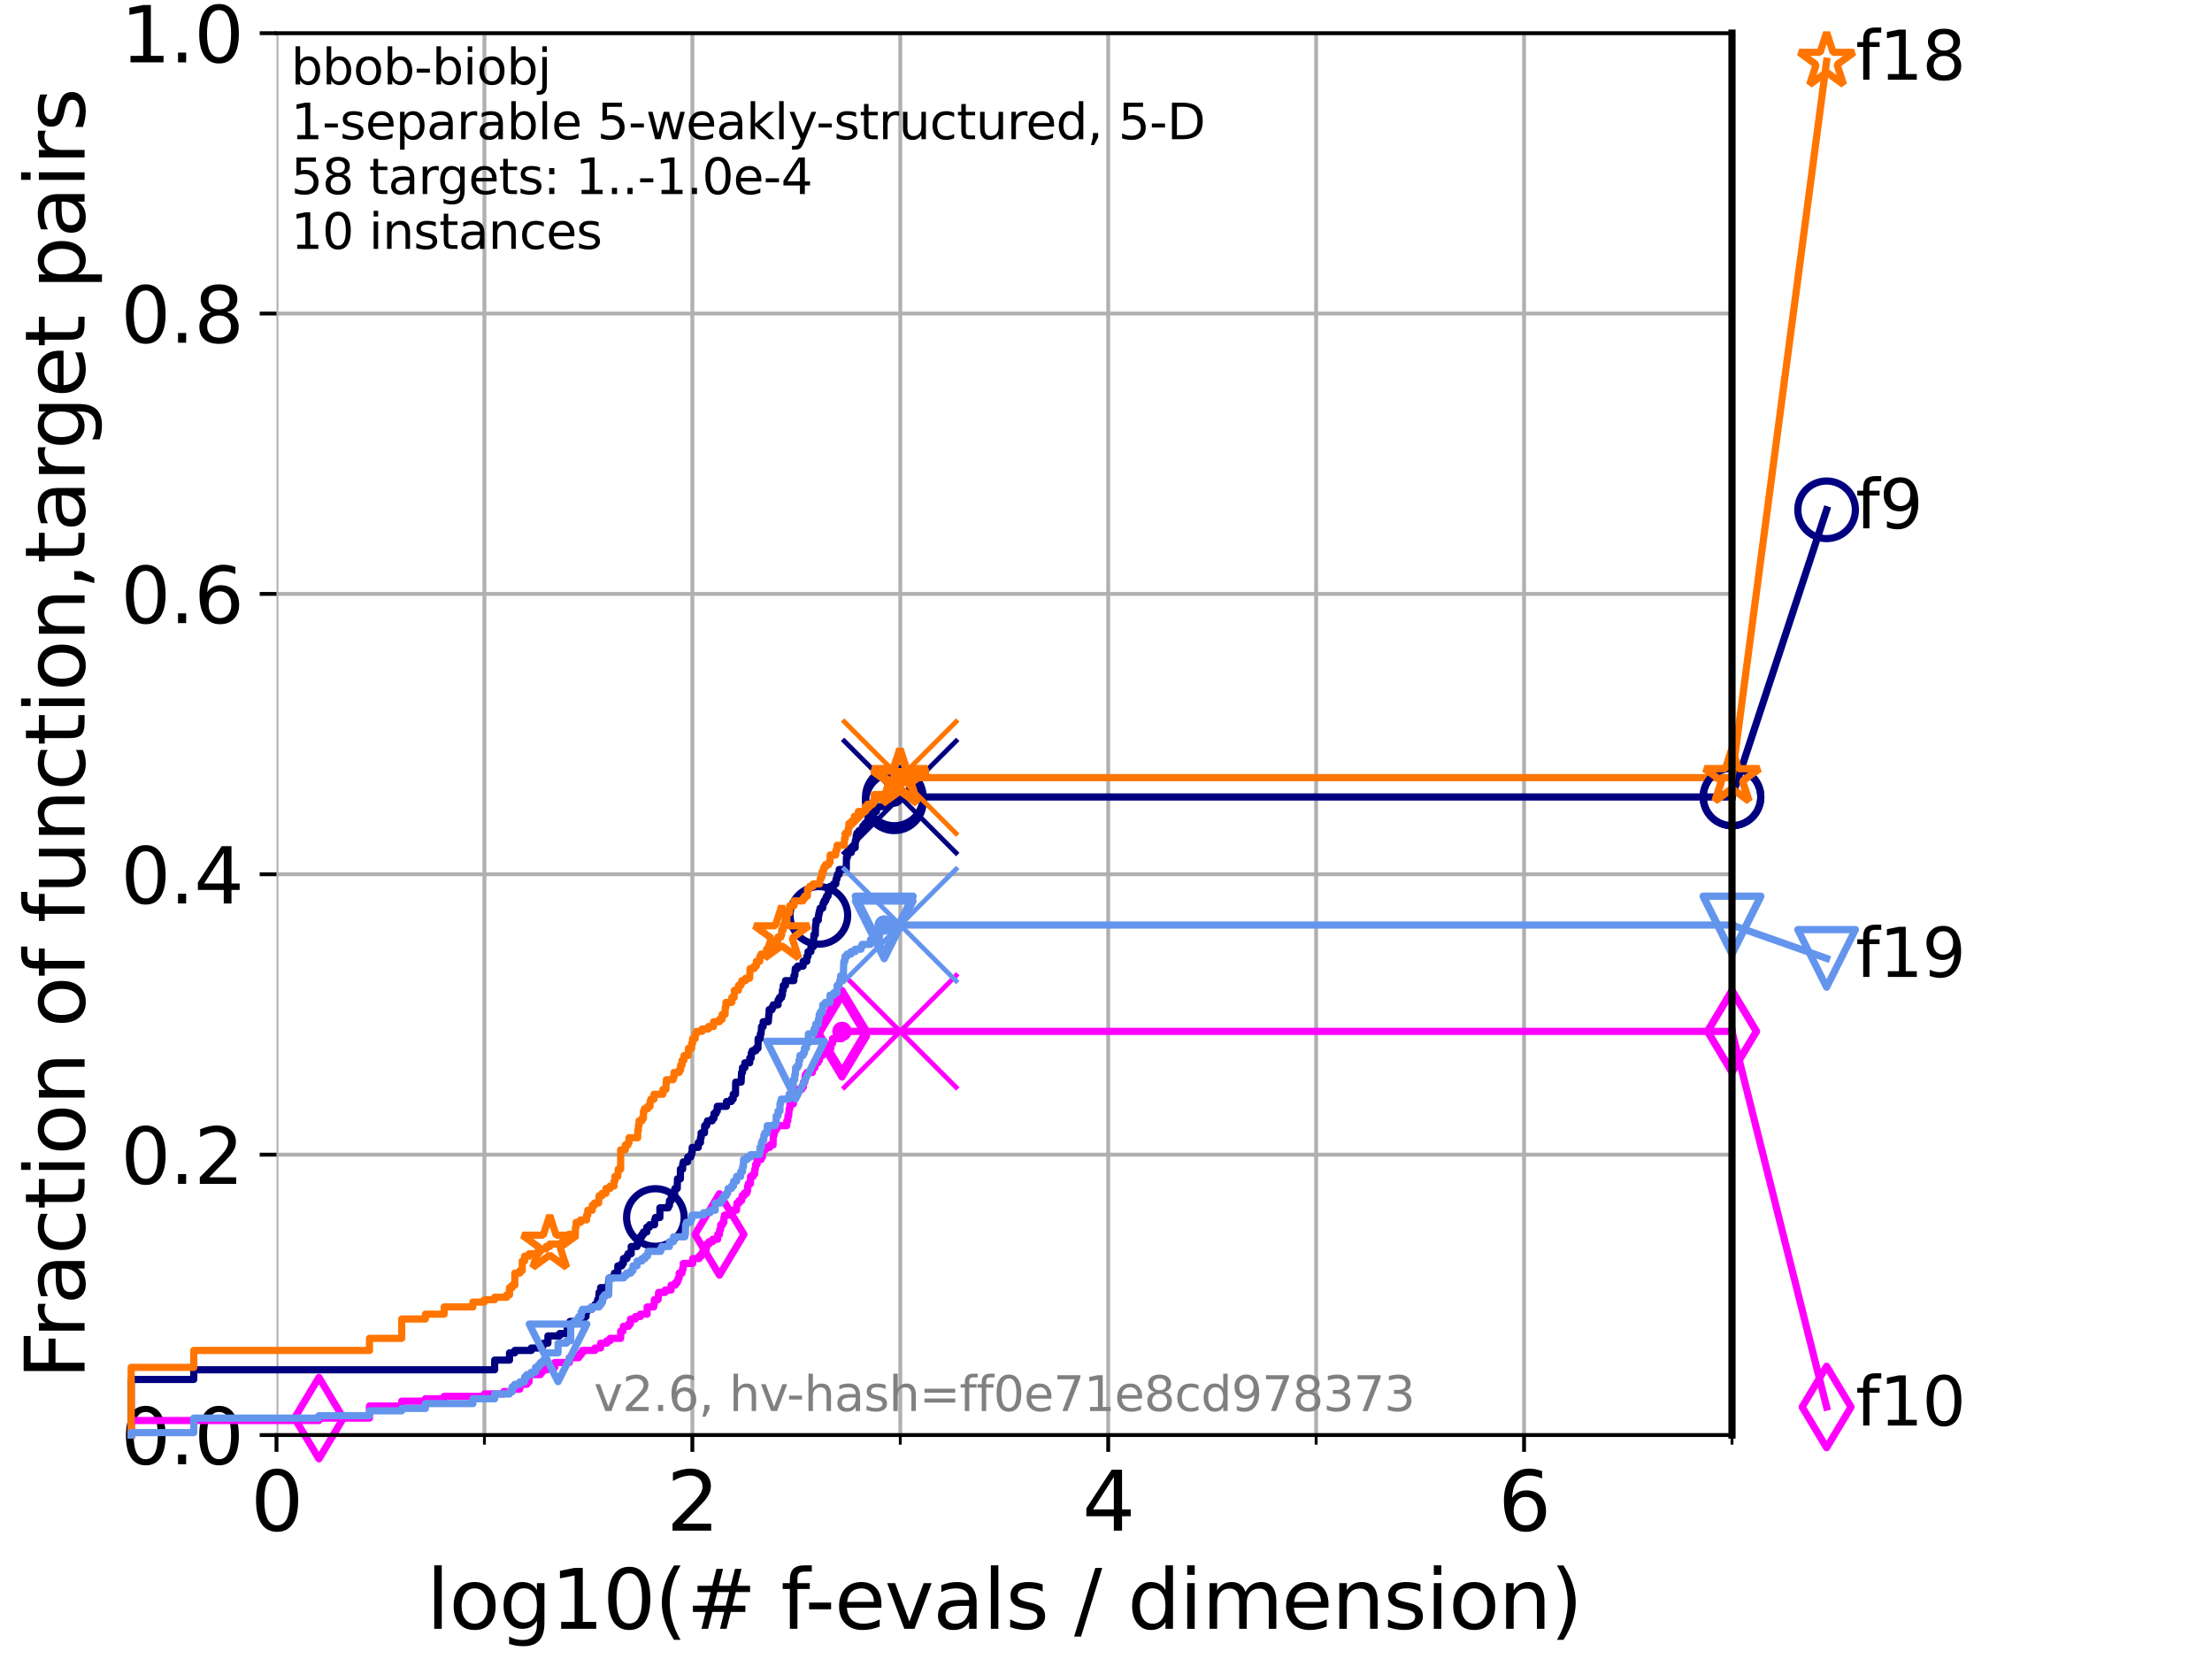 <?xml version="1.0" encoding="utf-8" standalone="no"?>
<!DOCTYPE svg PUBLIC "-//W3C//DTD SVG 1.1//EN"
  "http://www.w3.org/Graphics/SVG/1.1/DTD/svg11.dtd">
<svg xmlns:xlink="http://www.w3.org/1999/xlink" width="460.8pt" height="345.6pt" viewBox="0 0 460.8 345.6" xmlns="http://www.w3.org/2000/svg" version="1.1">
 <defs>
  <style type="text/css">*{stroke-linejoin: round; stroke-linecap: butt}</style>
 </defs>
 <g id="figure_1">
  <g id="patch_1">
   <path d="M 0 345.6 
L 460.8 345.6 
L 460.8 0 
L 0 0 
z
" style="fill: #ffffff"/>
  </g>
  <g id="axes_1">
   <g id="patch_2">
    <path d="M 57.6 298.944 
L 360.806 298.944 
L 360.806 6.912 
L 57.6 6.912 
z
" style="fill: #ffffff"/>
   </g>
   <g id="matplotlib.axis_1">
    <g id="xtick_1">
     <g id="line2d_1">
      <path d="M 57.6 298.944 
L 57.6 6.912 
" clip-path="url(#p9c31721c9f)" style="fill: none; stroke: #b0b0b0; stroke-width: 0.8; stroke-linecap: square"/>
     </g>
     <g id="line2d_2">
      <defs>
       <path id="mc90b9d7590" d="M 0 0 
L 0 3.5 
" style="stroke: #000000; stroke-width: 0.8"/>
      </defs>
      <g>
       <use xlink:href="#mc90b9d7590" x="57.6" y="298.944" style="stroke: #000000; stroke-width: 0.8"/>
      </g>
     </g>
     <g id="text_1">
      <!-- 0 -->
      <g transform="translate(52.192 318.861) scale(0.17 -0.17)">
       <defs>
        <path id="DejaVuSans-30" d="M 2034 4250 
Q 1547 4250 1301 3770 
Q 1056 3291 1056 2328 
Q 1056 1369 1301 889 
Q 1547 409 2034 409 
Q 2525 409 2770 889 
Q 3016 1369 3016 2328 
Q 3016 3291 2770 3770 
Q 2525 4250 2034 4250 
z
M 2034 4750 
Q 2819 4750 3233 4129 
Q 3647 3509 3647 2328 
Q 3647 1150 3233 529 
Q 2819 -91 2034 -91 
Q 1250 -91 836 529 
Q 422 1150 422 2328 
Q 422 3509 836 4129 
Q 1250 4750 2034 4750 
z
" transform="scale(0.016)"/>
       </defs>
       <use xlink:href="#DejaVuSans-30"/>
      </g>
     </g>
    </g>
    <g id="xtick_2">
     <g id="line2d_3">
      <path d="M 144.23 298.944 
L 144.23 6.912 
" clip-path="url(#p9c31721c9f)" style="fill: none; stroke: #b0b0b0; stroke-width: 0.8; stroke-linecap: square"/>
     </g>
     <g id="line2d_4">
      <g>
       <use xlink:href="#mc90b9d7590" x="144.23" y="298.944" style="stroke: #000000; stroke-width: 0.8"/>
      </g>
     </g>
     <g id="text_2">
      <!-- 2 -->
      <g transform="translate(138.822 318.861) scale(0.17 -0.17)">
       <defs>
        <path id="DejaVuSans-32" d="M 1228 531 
L 3431 531 
L 3431 0 
L 469 0 
L 469 531 
Q 828 903 1448 1529 
Q 2069 2156 2228 2338 
Q 2531 2678 2651 2914 
Q 2772 3150 2772 3378 
Q 2772 3750 2511 3984 
Q 2250 4219 1831 4219 
Q 1534 4219 1204 4116 
Q 875 4013 500 3803 
L 500 4441 
Q 881 4594 1212 4672 
Q 1544 4750 1819 4750 
Q 2544 4750 2975 4387 
Q 3406 4025 3406 3419 
Q 3406 3131 3298 2873 
Q 3191 2616 2906 2266 
Q 2828 2175 2409 1742 
Q 1991 1309 1228 531 
z
" transform="scale(0.016)"/>
       </defs>
       <use xlink:href="#DejaVuSans-32"/>
      </g>
     </g>
    </g>
    <g id="xtick_3">
     <g id="line2d_5">
      <path d="M 230.861 298.944 
L 230.861 6.912 
" clip-path="url(#p9c31721c9f)" style="fill: none; stroke: #b0b0b0; stroke-width: 0.8; stroke-linecap: square"/>
     </g>
     <g id="line2d_6">
      <g>
       <use xlink:href="#mc90b9d7590" x="230.861" y="298.944" style="stroke: #000000; stroke-width: 0.8"/>
      </g>
     </g>
     <g id="text_3">
      <!-- 4 -->
      <g transform="translate(225.453 318.861) scale(0.17 -0.17)">
       <defs>
        <path id="DejaVuSans-34" d="M 2419 4116 
L 825 1625 
L 2419 1625 
L 2419 4116 
z
M 2253 4666 
L 3047 4666 
L 3047 1625 
L 3713 1625 
L 3713 1100 
L 3047 1100 
L 3047 0 
L 2419 0 
L 2419 1100 
L 313 1100 
L 313 1709 
L 2253 4666 
z
" transform="scale(0.016)"/>
       </defs>
       <use xlink:href="#DejaVuSans-34"/>
      </g>
     </g>
    </g>
    <g id="xtick_4">
     <g id="line2d_7">
      <path d="M 317.491 298.944 
L 317.491 6.912 
" clip-path="url(#p9c31721c9f)" style="fill: none; stroke: #b0b0b0; stroke-width: 0.8; stroke-linecap: square"/>
     </g>
     <g id="line2d_8">
      <g>
       <use xlink:href="#mc90b9d7590" x="317.491" y="298.944" style="stroke: #000000; stroke-width: 0.8"/>
      </g>
     </g>
     <g id="text_4">
      <!-- 6 -->
      <g transform="translate(312.083 318.861) scale(0.17 -0.17)">
       <defs>
        <path id="DejaVuSans-36" d="M 2113 2584 
Q 1688 2584 1439 2293 
Q 1191 2003 1191 1497 
Q 1191 994 1439 701 
Q 1688 409 2113 409 
Q 2538 409 2786 701 
Q 3034 994 3034 1497 
Q 3034 2003 2786 2293 
Q 2538 2584 2113 2584 
z
M 3366 4563 
L 3366 3988 
Q 3128 4100 2886 4159 
Q 2644 4219 2406 4219 
Q 1781 4219 1451 3797 
Q 1122 3375 1075 2522 
Q 1259 2794 1537 2939 
Q 1816 3084 2150 3084 
Q 2853 3084 3261 2657 
Q 3669 2231 3669 1497 
Q 3669 778 3244 343 
Q 2819 -91 2113 -91 
Q 1303 -91 875 529 
Q 447 1150 447 2328 
Q 447 3434 972 4092 
Q 1497 4750 2381 4750 
Q 2619 4750 2861 4703 
Q 3103 4656 3366 4563 
z
" transform="scale(0.016)"/>
       </defs>
       <use xlink:href="#DejaVuSans-36"/>
      </g>
     </g>
    </g>
    <g id="xtick_5">
     <g id="line2d_9">
      <path d="M 100.915 298.944 
L 100.915 6.912 
" clip-path="url(#p9c31721c9f)" style="fill: none; stroke: #b0b0b0; stroke-width: 0.8; stroke-linecap: square"/>
     </g>
     <g id="line2d_10">
      <defs>
       <path id="m04a1c33611" d="M 0 0 
L 0 2 
" style="stroke: #000000; stroke-width: 0.6"/>
      </defs>
      <g>
       <use xlink:href="#m04a1c33611" x="100.915" y="298.944" style="stroke: #000000; stroke-width: 0.6"/>
      </g>
     </g>
    </g>
    <g id="xtick_6">
     <g id="line2d_11">
      <path d="M 187.546 298.944 
L 187.546 6.912 
" clip-path="url(#p9c31721c9f)" style="fill: none; stroke: #b0b0b0; stroke-width: 0.8; stroke-linecap: square"/>
     </g>
     <g id="line2d_12">
      <g>
       <use xlink:href="#m04a1c33611" x="187.546" y="298.944" style="stroke: #000000; stroke-width: 0.6"/>
      </g>
     </g>
    </g>
    <g id="xtick_7">
     <g id="line2d_13">
      <path d="M 274.176 298.944 
L 274.176 6.912 
" clip-path="url(#p9c31721c9f)" style="fill: none; stroke: #b0b0b0; stroke-width: 0.8; stroke-linecap: square"/>
     </g>
     <g id="line2d_14">
      <g>
       <use xlink:href="#m04a1c33611" x="274.176" y="298.944" style="stroke: #000000; stroke-width: 0.6"/>
      </g>
     </g>
    </g>
    <g id="xtick_8">
     <g id="line2d_15">
      <path d="M 360.806 298.944 
L 360.806 6.912 
" clip-path="url(#p9c31721c9f)" style="fill: none; stroke: #b0b0b0; stroke-width: 0.8; stroke-linecap: square"/>
     </g>
     <g id="line2d_16">
      <g>
       <use xlink:href="#m04a1c33611" x="360.806" y="298.944" style="stroke: #000000; stroke-width: 0.6"/>
      </g>
     </g>
    </g>
    <g id="text_5">
     <!-- log10(# f-evals / dimension) -->
     <g transform="translate(88.823 339.314) scale(0.17 -0.17)">
      <defs>
       <path id="DejaVuSans-6c" d="M 603 4863 
L 1178 4863 
L 1178 0 
L 603 0 
L 603 4863 
z
" transform="scale(0.016)"/>
       <path id="DejaVuSans-6f" d="M 1959 3097 
Q 1497 3097 1228 2736 
Q 959 2375 959 1747 
Q 959 1119 1226 758 
Q 1494 397 1959 397 
Q 2419 397 2687 759 
Q 2956 1122 2956 1747 
Q 2956 2369 2687 2733 
Q 2419 3097 1959 3097 
z
M 1959 3584 
Q 2709 3584 3137 3096 
Q 3566 2609 3566 1747 
Q 3566 888 3137 398 
Q 2709 -91 1959 -91 
Q 1206 -91 779 398 
Q 353 888 353 1747 
Q 353 2609 779 3096 
Q 1206 3584 1959 3584 
z
" transform="scale(0.016)"/>
       <path id="DejaVuSans-67" d="M 2906 1791 
Q 2906 2416 2648 2759 
Q 2391 3103 1925 3103 
Q 1463 3103 1205 2759 
Q 947 2416 947 1791 
Q 947 1169 1205 825 
Q 1463 481 1925 481 
Q 2391 481 2648 825 
Q 2906 1169 2906 1791 
z
M 3481 434 
Q 3481 -459 3084 -895 
Q 2688 -1331 1869 -1331 
Q 1566 -1331 1297 -1286 
Q 1028 -1241 775 -1147 
L 775 -588 
Q 1028 -725 1275 -790 
Q 1522 -856 1778 -856 
Q 2344 -856 2625 -561 
Q 2906 -266 2906 331 
L 2906 616 
Q 2728 306 2450 153 
Q 2172 0 1784 0 
Q 1141 0 747 490 
Q 353 981 353 1791 
Q 353 2603 747 3093 
Q 1141 3584 1784 3584 
Q 2172 3584 2450 3431 
Q 2728 3278 2906 2969 
L 2906 3500 
L 3481 3500 
L 3481 434 
z
" transform="scale(0.016)"/>
       <path id="DejaVuSans-31" d="M 794 531 
L 1825 531 
L 1825 4091 
L 703 3866 
L 703 4441 
L 1819 4666 
L 2450 4666 
L 2450 531 
L 3481 531 
L 3481 0 
L 794 0 
L 794 531 
z
" transform="scale(0.016)"/>
       <path id="DejaVuSans-28" d="M 1984 4856 
Q 1566 4138 1362 3434 
Q 1159 2731 1159 2009 
Q 1159 1288 1364 580 
Q 1569 -128 1984 -844 
L 1484 -844 
Q 1016 -109 783 600 
Q 550 1309 550 2009 
Q 550 2706 781 3412 
Q 1013 4119 1484 4856 
L 1984 4856 
z
" transform="scale(0.016)"/>
       <path id="DejaVuSans-23" d="M 3272 2816 
L 2363 2816 
L 2100 1772 
L 3016 1772 
L 3272 2816 
z
M 2803 4594 
L 2478 3297 
L 3391 3297 
L 3719 4594 
L 4219 4594 
L 3897 3297 
L 4872 3297 
L 4872 2816 
L 3775 2816 
L 3519 1772 
L 4513 1772 
L 4513 1294 
L 3397 1294 
L 3072 0 
L 2572 0 
L 2894 1294 
L 1978 1294 
L 1656 0 
L 1153 0 
L 1478 1294 
L 494 1294 
L 494 1772 
L 1594 1772 
L 1856 2816 
L 850 2816 
L 850 3297 
L 1978 3297 
L 2297 4594 
L 2803 4594 
z
" transform="scale(0.016)"/>
       <path id="DejaVuSans-20" transform="scale(0.016)"/>
       <path id="DejaVuSans-66" d="M 2375 4863 
L 2375 4384 
L 1825 4384 
Q 1516 4384 1395 4259 
Q 1275 4134 1275 3809 
L 1275 3500 
L 2222 3500 
L 2222 3053 
L 1275 3053 
L 1275 0 
L 697 0 
L 697 3053 
L 147 3053 
L 147 3500 
L 697 3500 
L 697 3744 
Q 697 4328 969 4595 
Q 1241 4863 1831 4863 
L 2375 4863 
z
" transform="scale(0.016)"/>
       <path id="DejaVuSans-2d" d="M 313 2009 
L 1997 2009 
L 1997 1497 
L 313 1497 
L 313 2009 
z
" transform="scale(0.016)"/>
       <path id="DejaVuSans-65" d="M 3597 1894 
L 3597 1613 
L 953 1613 
Q 991 1019 1311 708 
Q 1631 397 2203 397 
Q 2534 397 2845 478 
Q 3156 559 3463 722 
L 3463 178 
Q 3153 47 2828 -22 
Q 2503 -91 2169 -91 
Q 1331 -91 842 396 
Q 353 884 353 1716 
Q 353 2575 817 3079 
Q 1281 3584 2069 3584 
Q 2775 3584 3186 3129 
Q 3597 2675 3597 1894 
z
M 3022 2063 
Q 3016 2534 2758 2815 
Q 2500 3097 2075 3097 
Q 1594 3097 1305 2825 
Q 1016 2553 972 2059 
L 3022 2063 
z
" transform="scale(0.016)"/>
       <path id="DejaVuSans-76" d="M 191 3500 
L 800 3500 
L 1894 563 
L 2988 3500 
L 3597 3500 
L 2284 0 
L 1503 0 
L 191 3500 
z
" transform="scale(0.016)"/>
       <path id="DejaVuSans-61" d="M 2194 1759 
Q 1497 1759 1228 1600 
Q 959 1441 959 1056 
Q 959 750 1161 570 
Q 1363 391 1709 391 
Q 2188 391 2477 730 
Q 2766 1069 2766 1631 
L 2766 1759 
L 2194 1759 
z
M 3341 1997 
L 3341 0 
L 2766 0 
L 2766 531 
Q 2569 213 2275 61 
Q 1981 -91 1556 -91 
Q 1019 -91 701 211 
Q 384 513 384 1019 
Q 384 1609 779 1909 
Q 1175 2209 1959 2209 
L 2766 2209 
L 2766 2266 
Q 2766 2663 2505 2880 
Q 2244 3097 1772 3097 
Q 1472 3097 1187 3025 
Q 903 2953 641 2809 
L 641 3341 
Q 956 3463 1253 3523 
Q 1550 3584 1831 3584 
Q 2591 3584 2966 3190 
Q 3341 2797 3341 1997 
z
" transform="scale(0.016)"/>
       <path id="DejaVuSans-73" d="M 2834 3397 
L 2834 2853 
Q 2591 2978 2328 3040 
Q 2066 3103 1784 3103 
Q 1356 3103 1142 2972 
Q 928 2841 928 2578 
Q 928 2378 1081 2264 
Q 1234 2150 1697 2047 
L 1894 2003 
Q 2506 1872 2764 1633 
Q 3022 1394 3022 966 
Q 3022 478 2636 193 
Q 2250 -91 1575 -91 
Q 1294 -91 989 -36 
Q 684 19 347 128 
L 347 722 
Q 666 556 975 473 
Q 1284 391 1588 391 
Q 1994 391 2212 530 
Q 2431 669 2431 922 
Q 2431 1156 2273 1281 
Q 2116 1406 1581 1522 
L 1381 1569 
Q 847 1681 609 1914 
Q 372 2147 372 2553 
Q 372 3047 722 3315 
Q 1072 3584 1716 3584 
Q 2034 3584 2315 3537 
Q 2597 3491 2834 3397 
z
" transform="scale(0.016)"/>
       <path id="DejaVuSans-2f" d="M 1625 4666 
L 2156 4666 
L 531 -594 
L 0 -594 
L 1625 4666 
z
" transform="scale(0.016)"/>
       <path id="DejaVuSans-64" d="M 2906 2969 
L 2906 4863 
L 3481 4863 
L 3481 0 
L 2906 0 
L 2906 525 
Q 2725 213 2448 61 
Q 2172 -91 1784 -91 
Q 1150 -91 751 415 
Q 353 922 353 1747 
Q 353 2572 751 3078 
Q 1150 3584 1784 3584 
Q 2172 3584 2448 3432 
Q 2725 3281 2906 2969 
z
M 947 1747 
Q 947 1113 1208 752 
Q 1469 391 1925 391 
Q 2381 391 2643 752 
Q 2906 1113 2906 1747 
Q 2906 2381 2643 2742 
Q 2381 3103 1925 3103 
Q 1469 3103 1208 2742 
Q 947 2381 947 1747 
z
" transform="scale(0.016)"/>
       <path id="DejaVuSans-69" d="M 603 3500 
L 1178 3500 
L 1178 0 
L 603 0 
L 603 3500 
z
M 603 4863 
L 1178 4863 
L 1178 4134 
L 603 4134 
L 603 4863 
z
" transform="scale(0.016)"/>
       <path id="DejaVuSans-6d" d="M 3328 2828 
Q 3544 3216 3844 3400 
Q 4144 3584 4550 3584 
Q 5097 3584 5394 3201 
Q 5691 2819 5691 2113 
L 5691 0 
L 5113 0 
L 5113 2094 
Q 5113 2597 4934 2840 
Q 4756 3084 4391 3084 
Q 3944 3084 3684 2787 
Q 3425 2491 3425 1978 
L 3425 0 
L 2847 0 
L 2847 2094 
Q 2847 2600 2669 2842 
Q 2491 3084 2119 3084 
Q 1678 3084 1418 2786 
Q 1159 2488 1159 1978 
L 1159 0 
L 581 0 
L 581 3500 
L 1159 3500 
L 1159 2956 
Q 1356 3278 1631 3431 
Q 1906 3584 2284 3584 
Q 2666 3584 2933 3390 
Q 3200 3197 3328 2828 
z
" transform="scale(0.016)"/>
       <path id="DejaVuSans-6e" d="M 3513 2113 
L 3513 0 
L 2938 0 
L 2938 2094 
Q 2938 2591 2744 2837 
Q 2550 3084 2163 3084 
Q 1697 3084 1428 2787 
Q 1159 2491 1159 1978 
L 1159 0 
L 581 0 
L 581 3500 
L 1159 3500 
L 1159 2956 
Q 1366 3272 1645 3428 
Q 1925 3584 2291 3584 
Q 2894 3584 3203 3211 
Q 3513 2838 3513 2113 
z
" transform="scale(0.016)"/>
       <path id="DejaVuSans-29" d="M 513 4856 
L 1013 4856 
Q 1481 4119 1714 3412 
Q 1947 2706 1947 2009 
Q 1947 1309 1714 600 
Q 1481 -109 1013 -844 
L 513 -844 
Q 928 -128 1133 580 
Q 1338 1288 1338 2009 
Q 1338 2731 1133 3434 
Q 928 4138 513 4856 
z
" transform="scale(0.016)"/>
      </defs>
      <use xlink:href="#DejaVuSans-6c"/>
      <use xlink:href="#DejaVuSans-6f" x="27.783"/>
      <use xlink:href="#DejaVuSans-67" x="88.965"/>
      <use xlink:href="#DejaVuSans-31" x="152.441"/>
      <use xlink:href="#DejaVuSans-30" x="216.064"/>
      <use xlink:href="#DejaVuSans-28" x="279.688"/>
      <use xlink:href="#DejaVuSans-23" x="318.701"/>
      <use xlink:href="#DejaVuSans-20" x="402.49"/>
      <use xlink:href="#DejaVuSans-66" x="434.277"/>
      <use xlink:href="#DejaVuSans-2d" x="463.982"/>
      <use xlink:href="#DejaVuSans-65" x="500.066"/>
      <use xlink:href="#DejaVuSans-76" x="561.59"/>
      <use xlink:href="#DejaVuSans-61" x="620.77"/>
      <use xlink:href="#DejaVuSans-6c" x="682.049"/>
      <use xlink:href="#DejaVuSans-73" x="709.832"/>
      <use xlink:href="#DejaVuSans-20" x="761.932"/>
      <use xlink:href="#DejaVuSans-2f" x="793.719"/>
      <use xlink:href="#DejaVuSans-20" x="827.41"/>
      <use xlink:href="#DejaVuSans-64" x="859.197"/>
      <use xlink:href="#DejaVuSans-69" x="922.674"/>
      <use xlink:href="#DejaVuSans-6d" x="950.457"/>
      <use xlink:href="#DejaVuSans-65" x="1047.869"/>
      <use xlink:href="#DejaVuSans-6e" x="1109.393"/>
      <use xlink:href="#DejaVuSans-73" x="1172.771"/>
      <use xlink:href="#DejaVuSans-69" x="1224.871"/>
      <use xlink:href="#DejaVuSans-6f" x="1252.654"/>
      <use xlink:href="#DejaVuSans-6e" x="1313.836"/>
      <use xlink:href="#DejaVuSans-29" x="1377.215"/>
     </g>
    </g>
   </g>
   <g id="matplotlib.axis_2">
    <g id="ytick_1">
     <g id="line2d_17">
      <path d="M 57.6 298.944 
L 360.806 298.944 
" clip-path="url(#p9c31721c9f)" style="fill: none; stroke: #b0b0b0; stroke-width: 0.8; stroke-linecap: square"/>
     </g>
     <g id="line2d_18">
      <defs>
       <path id="m5c8f2221f1" d="M 0 0 
L -3.5 0 
" style="stroke: #000000; stroke-width: 0.8"/>
      </defs>
      <g>
       <use xlink:href="#m5c8f2221f1" x="57.6" y="298.944" style="stroke: #000000; stroke-width: 0.8"/>
      </g>
     </g>
     <g id="text_6">
      <!-- 0.0 -->
      <g transform="translate(25.155 305.023) scale(0.16 -0.16)">
       <defs>
        <path id="DejaVuSans-2e" d="M 684 794 
L 1344 794 
L 1344 0 
L 684 0 
L 684 794 
z
" transform="scale(0.016)"/>
       </defs>
       <use xlink:href="#DejaVuSans-30"/>
       <use xlink:href="#DejaVuSans-2e" x="63.623"/>
       <use xlink:href="#DejaVuSans-30" x="95.41"/>
      </g>
     </g>
    </g>
    <g id="ytick_2">
     <g id="line2d_19">
      <path d="M 57.6 240.538 
L 360.806 240.538 
" clip-path="url(#p9c31721c9f)" style="fill: none; stroke: #b0b0b0; stroke-width: 0.8; stroke-linecap: square"/>
     </g>
     <g id="line2d_20">
      <g>
       <use xlink:href="#m5c8f2221f1" x="57.6" y="240.538" style="stroke: #000000; stroke-width: 0.8"/>
      </g>
     </g>
     <g id="text_7">
      <!-- 0.2 -->
      <g transform="translate(25.155 246.616) scale(0.16 -0.16)">
       <use xlink:href="#DejaVuSans-30"/>
       <use xlink:href="#DejaVuSans-2e" x="63.623"/>
       <use xlink:href="#DejaVuSans-32" x="95.41"/>
      </g>
     </g>
    </g>
    <g id="ytick_3">
     <g id="line2d_21">
      <path d="M 57.6 182.131 
L 360.806 182.131 
" clip-path="url(#p9c31721c9f)" style="fill: none; stroke: #b0b0b0; stroke-width: 0.8; stroke-linecap: square"/>
     </g>
     <g id="line2d_22">
      <g>
       <use xlink:href="#m5c8f2221f1" x="57.6" y="182.131" style="stroke: #000000; stroke-width: 0.8"/>
      </g>
     </g>
     <g id="text_8">
      <!-- 0.4 -->
      <g transform="translate(25.155 188.21) scale(0.16 -0.16)">
       <use xlink:href="#DejaVuSans-30"/>
       <use xlink:href="#DejaVuSans-2e" x="63.623"/>
       <use xlink:href="#DejaVuSans-34" x="95.41"/>
      </g>
     </g>
    </g>
    <g id="ytick_4">
     <g id="line2d_23">
      <path d="M 57.6 123.725 
L 360.806 123.725 
" clip-path="url(#p9c31721c9f)" style="fill: none; stroke: #b0b0b0; stroke-width: 0.8; stroke-linecap: square"/>
     </g>
     <g id="line2d_24">
      <g>
       <use xlink:href="#m5c8f2221f1" x="57.6" y="123.725" style="stroke: #000000; stroke-width: 0.8"/>
      </g>
     </g>
     <g id="text_9">
      <!-- 0.6 -->
      <g transform="translate(25.155 129.804) scale(0.16 -0.16)">
       <use xlink:href="#DejaVuSans-30"/>
       <use xlink:href="#DejaVuSans-2e" x="63.623"/>
       <use xlink:href="#DejaVuSans-36" x="95.41"/>
      </g>
     </g>
    </g>
    <g id="ytick_5">
     <g id="line2d_25">
      <path d="M 57.6 65.318 
L 360.806 65.318 
" clip-path="url(#p9c31721c9f)" style="fill: none; stroke: #b0b0b0; stroke-width: 0.8; stroke-linecap: square"/>
     </g>
     <g id="line2d_26">
      <g>
       <use xlink:href="#m5c8f2221f1" x="57.6" y="65.318" style="stroke: #000000; stroke-width: 0.8"/>
      </g>
     </g>
     <g id="text_10">
      <!-- 0.8 -->
      <g transform="translate(25.155 71.397) scale(0.16 -0.16)">
       <defs>
        <path id="DejaVuSans-38" d="M 2034 2216 
Q 1584 2216 1326 1975 
Q 1069 1734 1069 1313 
Q 1069 891 1326 650 
Q 1584 409 2034 409 
Q 2484 409 2743 651 
Q 3003 894 3003 1313 
Q 3003 1734 2745 1975 
Q 2488 2216 2034 2216 
z
M 1403 2484 
Q 997 2584 770 2862 
Q 544 3141 544 3541 
Q 544 4100 942 4425 
Q 1341 4750 2034 4750 
Q 2731 4750 3128 4425 
Q 3525 4100 3525 3541 
Q 3525 3141 3298 2862 
Q 3072 2584 2669 2484 
Q 3125 2378 3379 2068 
Q 3634 1759 3634 1313 
Q 3634 634 3220 271 
Q 2806 -91 2034 -91 
Q 1263 -91 848 271 
Q 434 634 434 1313 
Q 434 1759 690 2068 
Q 947 2378 1403 2484 
z
M 1172 3481 
Q 1172 3119 1398 2916 
Q 1625 2713 2034 2713 
Q 2441 2713 2670 2916 
Q 2900 3119 2900 3481 
Q 2900 3844 2670 4047 
Q 2441 4250 2034 4250 
Q 1625 4250 1398 4047 
Q 1172 3844 1172 3481 
z
" transform="scale(0.016)"/>
       </defs>
       <use xlink:href="#DejaVuSans-30"/>
       <use xlink:href="#DejaVuSans-2e" x="63.623"/>
       <use xlink:href="#DejaVuSans-38" x="95.41"/>
      </g>
     </g>
    </g>
    <g id="ytick_6">
     <g id="line2d_27">
      <path d="M 57.6 6.912 
L 360.806 6.912 
" clip-path="url(#p9c31721c9f)" style="fill: none; stroke: #b0b0b0; stroke-width: 0.8; stroke-linecap: square"/>
     </g>
     <g id="line2d_28">
      <g>
       <use xlink:href="#m5c8f2221f1" x="57.6" y="6.912" style="stroke: #000000; stroke-width: 0.8"/>
      </g>
     </g>
     <g id="text_11">
      <!-- 1.0 -->
      <g transform="translate(25.155 12.991) scale(0.16 -0.16)">
       <use xlink:href="#DejaVuSans-31"/>
       <use xlink:href="#DejaVuSans-2e" x="63.623"/>
       <use xlink:href="#DejaVuSans-30" x="95.41"/>
      </g>
     </g>
    </g>
    <g id="text_12">
     <!-- Fraction of function,target pairs -->
     <g transform="translate(17.62 287.313) rotate(-90) scale(0.17 -0.17)">
      <defs>
       <path id="DejaVuSans-46" d="M 628 4666 
L 3309 4666 
L 3309 4134 
L 1259 4134 
L 1259 2759 
L 3109 2759 
L 3109 2228 
L 1259 2228 
L 1259 0 
L 628 0 
L 628 4666 
z
" transform="scale(0.016)"/>
       <path id="DejaVuSans-72" d="M 2631 2963 
Q 2534 3019 2420 3045 
Q 2306 3072 2169 3072 
Q 1681 3072 1420 2755 
Q 1159 2438 1159 1844 
L 1159 0 
L 581 0 
L 581 3500 
L 1159 3500 
L 1159 2956 
Q 1341 3275 1631 3429 
Q 1922 3584 2338 3584 
Q 2397 3584 2469 3576 
Q 2541 3569 2628 3553 
L 2631 2963 
z
" transform="scale(0.016)"/>
       <path id="DejaVuSans-63" d="M 3122 3366 
L 3122 2828 
Q 2878 2963 2633 3030 
Q 2388 3097 2138 3097 
Q 1578 3097 1268 2742 
Q 959 2388 959 1747 
Q 959 1106 1268 751 
Q 1578 397 2138 397 
Q 2388 397 2633 464 
Q 2878 531 3122 666 
L 3122 134 
Q 2881 22 2623 -34 
Q 2366 -91 2075 -91 
Q 1284 -91 818 406 
Q 353 903 353 1747 
Q 353 2603 823 3093 
Q 1294 3584 2113 3584 
Q 2378 3584 2631 3529 
Q 2884 3475 3122 3366 
z
" transform="scale(0.016)"/>
       <path id="DejaVuSans-74" d="M 1172 4494 
L 1172 3500 
L 2356 3500 
L 2356 3053 
L 1172 3053 
L 1172 1153 
Q 1172 725 1289 603 
Q 1406 481 1766 481 
L 2356 481 
L 2356 0 
L 1766 0 
Q 1100 0 847 248 
Q 594 497 594 1153 
L 594 3053 
L 172 3053 
L 172 3500 
L 594 3500 
L 594 4494 
L 1172 4494 
z
" transform="scale(0.016)"/>
       <path id="DejaVuSans-75" d="M 544 1381 
L 544 3500 
L 1119 3500 
L 1119 1403 
Q 1119 906 1312 657 
Q 1506 409 1894 409 
Q 2359 409 2629 706 
Q 2900 1003 2900 1516 
L 2900 3500 
L 3475 3500 
L 3475 0 
L 2900 0 
L 2900 538 
Q 2691 219 2414 64 
Q 2138 -91 1772 -91 
Q 1169 -91 856 284 
Q 544 659 544 1381 
z
M 1991 3584 
L 1991 3584 
z
" transform="scale(0.016)"/>
       <path id="DejaVuSans-2c" d="M 750 794 
L 1409 794 
L 1409 256 
L 897 -744 
L 494 -744 
L 750 256 
L 750 794 
z
" transform="scale(0.016)"/>
       <path id="DejaVuSans-70" d="M 1159 525 
L 1159 -1331 
L 581 -1331 
L 581 3500 
L 1159 3500 
L 1159 2969 
Q 1341 3281 1617 3432 
Q 1894 3584 2278 3584 
Q 2916 3584 3314 3078 
Q 3713 2572 3713 1747 
Q 3713 922 3314 415 
Q 2916 -91 2278 -91 
Q 1894 -91 1617 61 
Q 1341 213 1159 525 
z
M 3116 1747 
Q 3116 2381 2855 2742 
Q 2594 3103 2138 3103 
Q 1681 3103 1420 2742 
Q 1159 2381 1159 1747 
Q 1159 1113 1420 752 
Q 1681 391 2138 391 
Q 2594 391 2855 752 
Q 3116 1113 3116 1747 
z
" transform="scale(0.016)"/>
      </defs>
      <use xlink:href="#DejaVuSans-46"/>
      <use xlink:href="#DejaVuSans-72" x="50.27"/>
      <use xlink:href="#DejaVuSans-61" x="91.383"/>
      <use xlink:href="#DejaVuSans-63" x="152.662"/>
      <use xlink:href="#DejaVuSans-74" x="207.643"/>
      <use xlink:href="#DejaVuSans-69" x="246.852"/>
      <use xlink:href="#DejaVuSans-6f" x="274.635"/>
      <use xlink:href="#DejaVuSans-6e" x="335.816"/>
      <use xlink:href="#DejaVuSans-20" x="399.195"/>
      <use xlink:href="#DejaVuSans-6f" x="430.982"/>
      <use xlink:href="#DejaVuSans-66" x="492.164"/>
      <use xlink:href="#DejaVuSans-20" x="527.369"/>
      <use xlink:href="#DejaVuSans-66" x="559.156"/>
      <use xlink:href="#DejaVuSans-75" x="594.361"/>
      <use xlink:href="#DejaVuSans-6e" x="657.74"/>
      <use xlink:href="#DejaVuSans-63" x="721.119"/>
      <use xlink:href="#DejaVuSans-74" x="776.1"/>
      <use xlink:href="#DejaVuSans-69" x="815.309"/>
      <use xlink:href="#DejaVuSans-6f" x="843.092"/>
      <use xlink:href="#DejaVuSans-6e" x="904.273"/>
      <use xlink:href="#DejaVuSans-2c" x="967.652"/>
      <use xlink:href="#DejaVuSans-74" x="999.439"/>
      <use xlink:href="#DejaVuSans-61" x="1038.648"/>
      <use xlink:href="#DejaVuSans-72" x="1099.928"/>
      <use xlink:href="#DejaVuSans-67" x="1139.291"/>
      <use xlink:href="#DejaVuSans-65" x="1202.768"/>
      <use xlink:href="#DejaVuSans-74" x="1264.291"/>
      <use xlink:href="#DejaVuSans-20" x="1303.5"/>
      <use xlink:href="#DejaVuSans-70" x="1335.287"/>
      <use xlink:href="#DejaVuSans-61" x="1398.764"/>
      <use xlink:href="#DejaVuSans-69" x="1460.043"/>
      <use xlink:href="#DejaVuSans-72" x="1487.826"/>
      <use xlink:href="#DejaVuSans-73" x="1528.939"/>
     </g>
    </g>
   </g>
   <g id="line2d_29">
    <defs>
     <path id="meae4e29de6" d="M 0 1.5 
C 0.398 1.5 0.779 1.342 1.061 1.061 
C 1.342 0.779 1.5 0.398 1.5 0 
C 1.5 -0.398 1.342 -0.779 1.061 -1.061 
C 0.779 -1.342 0.398 -1.5 0 -1.5 
C -0.398 -1.5 -0.779 -1.342 -1.061 -1.061 
C -1.342 -0.779 -1.5 -0.398 -1.5 0 
C -1.5 0.398 -1.342 0.779 -1.061 1.061 
C -0.779 1.342 -0.398 1.5 0 1.5 
z
" style="stroke: #000080"/>
    </defs>
    <g>
     <use xlink:href="#meae4e29de6" x="186.305" y="166.019" style="fill: #000080; stroke: #000080"/>
     <use xlink:href="#meae4e29de6" x="186.305" y="166.019" style="fill: #000080; stroke: #000080"/>
    </g>
   </g>
   <g id="line2d_30">
    <path d="M 27.324 298.944 
L 27.324 287.363 
L 40.363 287.363 
L 40.363 285.349 
L 103.047 285.349 
L 103.047 283.335 
L 106.138 283.335 
L 106.138 281.825 
L 107.245 281.825 
L 107.245 281.321 
L 110.675 281.321 
L 110.675 280.818 
L 112.989 280.818 
L 112.989 280.314 
L 113.186 280.314 
L 113.186 279.811 
L 114.142 279.811 
L 114.142 278.3 
L 116.584 278.3 
L 116.584 277.797 
L 118.152 277.797 
L 118.152 276.286 
L 118.598 276.286 
L 118.598 275.783 
L 118.745 275.783 
L 118.745 275.279 
L 121.073 275.279 
L 121.073 274.776 
L 121.582 274.776 
L 121.582 274.272 
L 122.077 274.272 
L 122.077 273.265 
L 122.32 273.265 
L 122.32 272.762 
L 123.26 272.762 
L 123.26 272.258 
L 123.936 272.258 
L 123.936 271.755 
L 124.374 271.755 
L 124.482 270.748 
L 124.695 270.748 
L 124.801 269.237 
L 125.116 269.237 
L 125.116 268.23 
L 126.709 268.23 
L 126.804 266.72 
L 126.899 266.72 
L 126.899 266.216 
L 127.822 266.216 
L 127.822 265.713 
L 128.001 265.713 
L 128.001 265.209 
L 128.701 265.209 
L 128.701 263.699 
L 129.541 263.699 
L 129.541 263.195 
L 129.866 263.195 
L 129.866 262.188 
L 130.579 262.188 
L 130.579 261.685 
L 130.811 261.685 
L 130.811 261.181 
L 131.49 261.181 
L 131.49 259.671 
L 132.709 259.671 
L 132.709 259.167 
L 132.847 259.167 
L 132.847 258.664 
L 133.052 258.664 
L 133.052 258.16 
L 133.323 258.16 
L 133.323 257.657 
L 133.722 257.657 
L 133.722 257.153 
L 134.048 257.153 
L 134.048 256.65 
L 134.746 256.65 
L 134.746 255.643 
L 135.298 255.643 
L 135.298 255.139 
L 136.357 255.139 
L 136.357 254.132 
L 136.528 254.132 
L 136.528 253.629 
L 137.467 253.629 
L 137.467 251.615 
L 139.216 251.615 
L 139.216 251.111 
L 139.46 251.111 
L 139.46 250.104 
L 139.844 250.104 
L 139.891 248.594 
L 140.543 248.594 
L 140.589 247.587 
L 141.084 247.587 
L 141.129 245.573 
L 141.74 245.573 
L 141.74 243.559 
L 142.207 243.559 
L 142.207 242.552 
L 142.332 242.552 
L 142.332 242.048 
L 143.226 242.048 
L 143.265 241.041 
L 143.889 241.041 
L 143.889 240.538 
L 144.079 240.538 
L 144.079 240.034 
L 144.193 240.034 
L 144.193 239.027 
L 145.468 239.027 
L 145.468 238.02 
L 145.92 238.02 
L 145.92 237.013 
L 146.058 237.013 
L 146.058 236.006 
L 146.761 236.006 
L 146.794 234.496 
L 147.216 234.496 
L 147.216 233.992 
L 147.376 233.992 
L 147.376 233.489 
L 148.368 233.489 
L 148.368 232.985 
L 148.727 232.985 
L 148.727 231.978 
L 149.166 231.978 
L 149.166 231.475 
L 149.425 231.475 
L 149.425 230.468 
L 151.349 230.468 
L 151.349 229.461 
L 152.353 229.461 
L 152.353 228.957 
L 152.74 228.957 
L 152.74 227.95 
L 153.212 227.95 
L 153.259 225.432 
L 154.389 225.432 
L 154.476 223.418 
L 154.671 223.418 
L 154.671 222.411 
L 155.162 222.411 
L 155.162 221.404 
L 156.185 221.404 
L 156.185 220.397 
L 156.502 220.397 
L 156.502 219.39 
L 156.697 219.39 
L 156.697 218.887 
L 157.457 218.887 
L 157.457 218.383 
L 157.899 218.383 
L 157.935 216.369 
L 158.401 216.369 
L 158.401 215.362 
L 158.542 215.362 
L 158.648 213.852 
L 158.977 213.852 
L 158.977 212.845 
L 160.062 212.845 
L 160.159 211.334 
L 160.223 211.334 
L 160.223 210.327 
L 160.824 210.327 
L 160.824 209.824 
L 161.087 209.824 
L 161.087 209.32 
L 162.089 209.32 
L 162.089 208.313 
L 162.378 208.313 
L 162.378 207.81 
L 162.817 207.81 
L 162.817 207.306 
L 162.985 207.306 
L 162.985 206.299 
L 163.164 206.299 
L 163.164 205.292 
L 163.626 205.292 
L 163.626 204.285 
L 165.38 204.285 
L 165.38 203.278 
L 165.562 203.278 
L 165.671 201.768 
L 166.146 201.768 
L 166.146 201.264 
L 167.307 201.264 
L 167.307 200.257 
L 168.074 200.257 
L 168.074 199.25 
L 168.327 199.25 
L 168.327 198.243 
L 168.933 198.243 
L 168.933 197.236 
L 169.443 197.236 
L 169.551 194.719 
L 169.842 194.719 
L 169.881 192.705 
L 169.996 192.705 
L 169.996 191.698 
L 170.468 191.698 
L 170.496 190.691 
L 170.589 190.691 
L 170.589 190.187 
L 170.709 190.187 
L 170.709 189.684 
L 170.847 189.684 
L 170.847 189.18 
L 171.378 189.18 
L 171.458 188.173 
L 171.678 188.173 
L 171.678 187.67 
L 171.999 187.67 
L 171.999 187.166 
L 172.187 187.166 
L 172.187 186.663 
L 172.499 186.663 
L 172.583 185.656 
L 172.905 185.656 
L 172.905 184.649 
L 173.636 184.649 
L 173.636 184.145 
L 174.119 184.145 
L 174.157 183.138 
L 174.34 183.138 
L 174.34 182.635 
L 174.461 182.635 
L 174.461 182.131 
L 174.82 182.131 
L 174.82 181.124 
L 176.293 181.124 
L 176.334 178.607 
L 176.531 178.607 
L 176.598 177.6 
L 177.331 177.6 
L 177.331 177.096 
L 177.524 177.096 
L 177.524 176.593 
L 178.148 176.593 
L 178.185 175.082 
L 178.364 175.082 
L 178.364 174.075 
L 178.498 174.075 
L 178.498 173.572 
L 178.908 173.572 
L 178.908 173.068 
L 179.54 173.068 
L 179.54 172.565 
L 179.752 172.565 
L 179.752 172.061 
L 180.157 172.061 
L 180.157 171.558 
L 180.631 171.558 
L 180.631 171.054 
L 180.841 171.054 
L 180.841 170.047 
L 181.661 170.047 
L 181.661 169.544 
L 181.957 169.544 
L 181.957 169.04 
L 182.585 169.04 
L 182.624 168.033 
L 184.568 168.033 
L 184.568 167.026 
L 186.305 167.026 
L 186.305 166.019 
L 360.806 166.019 
L 360.806 166.019 
" style="fill: none; stroke: #000080; stroke-width: 1.5; stroke-linecap: square"/>
   </g>
   <g id="line2d_31">
    <defs>
     <path id="m659c2d9cab" d="M 0 6 
C 1.591 6 3.117 5.368 4.243 4.243 
C 5.368 3.117 6 1.591 6 0 
C 6 -1.591 5.368 -3.117 4.243 -4.243 
C 3.117 -5.368 1.591 -6 0 -6 
C -1.591 -6 -3.117 -5.368 -4.243 -4.243 
C -5.368 -3.117 -6 -1.591 -6 0 
C -6 1.591 -5.368 3.117 -4.243 4.243 
C -3.117 5.368 -1.591 6 0 6 
z
" style="stroke: #000080; stroke-width: 1.5"/>
    </defs>
    <g>
     <use xlink:href="#m659c2d9cab" x="136.528" y="253.629" style="fill-opacity: 0; stroke: #000080; stroke-width: 1.5"/>
     <use xlink:href="#m659c2d9cab" x="170.589" y="190.691" style="fill-opacity: 0; stroke: #000080; stroke-width: 1.5"/>
     <use xlink:href="#m659c2d9cab" x="186.305" y="167.026" style="fill-opacity: 0; stroke: #000080; stroke-width: 1.5"/>
     <use xlink:href="#m659c2d9cab" x="186.305" y="166.019" style="fill-opacity: 0; stroke: #000080; stroke-width: 1.5"/>
     <use xlink:href="#m659c2d9cab" x="360.806" y="166.019" style="fill-opacity: 0; stroke: #000080; stroke-width: 1.5"/>
    </g>
   </g>
   <g id="line2d_32">
    <path style="fill: none; stroke: #000080; stroke-width: 1.5; stroke-linecap: square"/>
    <g/>
   </g>
   <g id="line2d_33">
    <path d="M 187.519 166.019 
" clip-path="url(#p9c31721c9f)" style="fill: none; stroke: #000080; stroke-width: 1.5; stroke-linecap: square"/>
    <defs>
     <path id="mc1285f6210" d="M -12 12 
L 12 -12 
M -12 -12 
L 12 12 
" style="stroke: #000080"/>
    </defs>
    <g clip-path="url(#p9c31721c9f)">
     <use xlink:href="#mc1285f6210" x="187.519" y="166.019" style="fill: #000080; stroke: #000080"/>
    </g>
   </g>
   <g id="line2d_34">
    <defs>
     <path id="m206093907e" d="M 0 1.5 
C 0.398 1.5 0.779 1.342 1.061 1.061 
C 1.342 0.779 1.5 0.398 1.5 0 
C 1.5 -0.398 1.342 -0.779 1.061 -1.061 
C 0.779 -1.342 0.398 -1.5 0 -1.5 
C -0.398 -1.5 -0.779 -1.342 -1.061 -1.061 
C -1.342 -0.779 -1.5 -0.398 -1.5 0 
C -1.5 0.398 -1.342 0.779 -1.061 1.061 
C -0.779 1.342 -0.398 1.5 0 1.5 
z
" style="stroke: #ff00ff"/>
    </defs>
    <g>
     <use xlink:href="#m206093907e" x="175.403" y="214.859" style="fill: #ff00ff; stroke: #ff00ff"/>
     <use xlink:href="#m206093907e" x="175.403" y="214.859" style="fill: #ff00ff; stroke: #ff00ff"/>
    </g>
   </g>
   <g id="line2d_35">
    <path d="M 27.324 298.944 
L 27.324 295.923 
L 66.441 295.923 
L 66.441 295.419 
L 76.969 295.419 
L 76.969 292.902 
L 83.678 292.902 
L 83.678 291.895 
L 88.614 291.895 
L 88.614 291.391 
L 92.52 291.391 
L 92.52 290.888 
L 100.915 290.888 
L 100.915 290.384 
L 104.962 290.384 
L 104.962 289.881 
L 106.699 289.881 
L 106.699 289.377 
L 108.29 289.377 
L 108.29 288.37 
L 109.757 288.37 
L 109.757 287.867 
L 110.221 287.867 
L 110.221 286.356 
L 112.589 286.356 
L 112.589 285.853 
L 112.989 285.853 
L 112.989 285.349 
L 113.954 285.349 
L 113.954 284.846 
L 115.576 284.846 
L 115.576 283.839 
L 118.598 283.839 
L 118.598 282.832 
L 120.551 282.832 
L 120.551 282.328 
L 120.944 282.328 
L 120.944 281.825 
L 121.329 281.825 
L 121.329 281.321 
L 123.936 281.321 
L 123.936 280.818 
L 125.116 280.818 
L 125.116 279.811 
L 126.421 279.811 
L 126.421 279.307 
L 127.087 279.307 
L 127.087 278.804 
L 129.293 278.804 
L 129.293 277.293 
L 129.786 277.293 
L 129.866 276.286 
L 130.964 276.286 
L 130.964 275.783 
L 131.341 275.783 
L 131.341 274.776 
L 132.358 274.776 
L 132.358 274.272 
L 133.39 274.272 
L 133.39 273.769 
L 134.808 273.769 
L 134.808 272.258 
L 136.184 272.258 
L 136.184 271.755 
L 136.3 271.755 
L 136.3 270.748 
L 137.086 270.748 
L 137.196 269.237 
L 138.566 269.237 
L 138.566 268.734 
L 139.796 268.734 
L 139.796 267.727 
L 140.68 267.727 
L 140.68 267.223 
L 141.084 267.223 
L 141.084 266.72 
L 141.305 266.72 
L 141.305 266.216 
L 141.48 266.216 
L 141.48 265.209 
L 142.08 265.209 
L 142.08 264.706 
L 142.207 264.706 
L 142.207 264.202 
L 142.332 264.202 
L 142.332 263.195 
L 144.305 263.195 
L 144.305 262.188 
L 145.643 262.188 
L 145.643 261.685 
L 146.092 261.685 
L 146.092 261.181 
L 146.396 261.181 
L 146.396 260.678 
L 146.53 260.678 
L 146.53 260.174 
L 147.152 260.174 
L 147.152 259.167 
L 147.691 259.167 
L 147.691 258.664 
L 148.458 258.664 
L 148.458 258.16 
L 149.51 258.16 
L 149.51 257.153 
L 149.876 257.153 
L 149.931 256.146 
L 150.125 256.146 
L 150.125 255.139 
L 150.533 255.139 
L 150.533 254.636 
L 150.8 254.636 
L 150.8 253.629 
L 150.932 253.629 
L 150.932 253.125 
L 152.132 253.125 
L 152.132 252.118 
L 153.421 252.118 
L 153.513 250.608 
L 153.967 250.608 
L 153.967 250.104 
L 154.498 250.104 
L 154.585 249.097 
L 155.014 249.097 
L 155.014 248.594 
L 155.557 248.594 
L 155.557 248.09 
L 155.742 248.09 
L 155.742 247.083 
L 155.884 247.083 
L 155.884 246.58 
L 156.344 246.58 
L 156.344 245.069 
L 156.89 245.069 
L 156.89 244.566 
L 157.232 244.566 
L 157.232 243.559 
L 157.345 243.559 
L 157.419 242.552 
L 157.716 242.552 
L 157.716 241.545 
L 158.56 241.545 
L 158.56 241.041 
L 158.839 241.041 
L 158.839 240.034 
L 158.96 240.034 
L 158.96 239.531 
L 159.469 239.531 
L 159.469 239.027 
L 160.351 239.027 
L 160.351 238.524 
L 161.041 238.524 
L 161.087 236.51 
L 161.255 236.51 
L 161.316 235.503 
L 161.617 235.503 
L 161.617 234.999 
L 161.943 234.999 
L 161.943 234.496 
L 163.892 234.496 
L 163.892 233.489 
L 164.129 233.489 
L 164.129 232.482 
L 164.298 232.482 
L 164.389 230.971 
L 164.543 230.971 
L 164.543 229.964 
L 165.282 229.964 
L 165.282 228.957 
L 165.599 228.957 
L 165.599 227.95 
L 166.123 227.95 
L 166.123 226.943 
L 167.006 226.943 
L 167.006 226.44 
L 167.362 226.44 
L 167.362 225.432 
L 167.646 225.432 
L 167.754 223.922 
L 168.085 223.922 
L 168.085 223.418 
L 169.235 223.418 
L 169.235 222.411 
L 169.775 222.411 
L 169.832 221.404 
L 170.393 221.404 
L 170.393 220.901 
L 170.7 220.901 
L 170.7 219.894 
L 171.325 219.894 
L 171.325 218.887 
L 172.699 218.887 
L 172.699 218.383 
L 173.093 218.383 
L 173.093 217.376 
L 173.43 217.376 
L 173.43 216.369 
L 175.374 216.369 
L 175.403 214.859 
L 360.806 214.859 
L 360.806 214.859 
" style="fill: none; stroke: #ff00ff; stroke-width: 1.5; stroke-linecap: square"/>
   </g>
   <g id="line2d_36">
    <defs>
     <path id="m0342ab92c3" d="M -0 8.485 
L 5.091 0 
L 0 -8.485 
L -5.091 -0 
z
" style="stroke: #ff00ff; stroke-width: 1.5; stroke-linejoin: miter"/>
    </defs>
    <g>
     <use xlink:href="#m0342ab92c3" x="66.441" y="295.419" style="fill-opacity: 0; stroke: #ff00ff; stroke-width: 1.5; stroke-linejoin: miter"/>
     <use xlink:href="#m0342ab92c3" x="149.876" y="257.153" style="fill-opacity: 0; stroke: #ff00ff; stroke-width: 1.5; stroke-linejoin: miter"/>
     <use xlink:href="#m0342ab92c3" x="175.403" y="215.866" style="fill-opacity: 0; stroke: #ff00ff; stroke-width: 1.5; stroke-linejoin: miter"/>
     <use xlink:href="#m0342ab92c3" x="175.403" y="214.859" style="fill-opacity: 0; stroke: #ff00ff; stroke-width: 1.5; stroke-linejoin: miter"/>
     <use xlink:href="#m0342ab92c3" x="175.403" y="214.859" style="fill-opacity: 0; stroke: #ff00ff; stroke-width: 1.5; stroke-linejoin: miter"/>
     <use xlink:href="#m0342ab92c3" x="360.806" y="214.859" style="fill-opacity: 0; stroke: #ff00ff; stroke-width: 1.5; stroke-linejoin: miter"/>
    </g>
   </g>
   <g id="line2d_37">
    <path style="fill: none; stroke: #ff00ff; stroke-width: 1.5; stroke-linecap: square"/>
    <g/>
   </g>
   <g id="line2d_38">
    <path d="M 187.531 214.859 
" clip-path="url(#p9c31721c9f)" style="fill: none; stroke: #ff00ff; stroke-width: 1.5; stroke-linecap: square"/>
    <defs>
     <path id="mffeef6b3da" d="M -12 12 
L 12 -12 
M -12 -12 
L 12 12 
" style="stroke: #ff00ff"/>
    </defs>
    <g clip-path="url(#p9c31721c9f)">
     <use xlink:href="#mffeef6b3da" x="187.531" y="214.859" style="fill: #ff00ff; stroke: #ff00ff"/>
    </g>
   </g>
   <g id="line2d_39">
    <defs>
     <path id="m54fc874db5" d="M 0 1.5 
C 0.398 1.5 0.779 1.342 1.061 1.061 
C 1.342 0.779 1.5 0.398 1.5 0 
C 1.5 -0.398 1.342 -0.779 1.061 -1.061 
C 0.779 -1.342 0.398 -1.5 0 -1.5 
C -0.398 -1.5 -0.779 -1.342 -1.061 -1.061 
C -1.342 -0.779 -1.5 -0.398 -1.5 0 
C -1.5 0.398 -1.342 0.779 -1.061 1.061 
C -0.779 1.342 -0.398 1.5 0 1.5 
z
" style="stroke: #ff7500"/>
    </defs>
    <g>
     <use xlink:href="#m54fc874db5" x="187.474" y="161.991" style="fill: #ff7500; stroke: #ff7500"/>
     <use xlink:href="#m54fc874db5" x="187.474" y="161.991" style="fill: #ff7500; stroke: #ff7500"/>
    </g>
   </g>
   <g id="line2d_40">
    <path d="M 27.324 298.944 
L 27.324 284.846 
L 40.363 284.846 
L 40.363 281.321 
L 76.969 281.321 
L 76.969 278.804 
L 83.678 278.804 
L 83.678 274.776 
L 88.614 274.776 
L 88.614 273.769 
L 92.52 273.769 
L 92.52 272.258 
L 98.51 272.258 
L 98.51 271.251 
L 100.915 271.251 
L 100.915 270.748 
L 103.047 270.748 
L 103.047 270.244 
L 105.559 270.244 
L 105.559 269.741 
L 106.138 269.741 
L 106.138 268.23 
L 106.699 268.23 
L 106.699 267.727 
L 107.245 267.727 
L 107.245 265.209 
L 108.29 265.209 
L 108.29 264.706 
L 108.792 264.706 
L 108.792 262.692 
L 109.28 262.692 
L 109.28 261.685 
L 110.221 261.685 
L 110.221 261.181 
L 112.18 261.181 
L 112.18 260.678 
L 112.589 260.678 
L 112.589 260.174 
L 113.765 260.174 
L 113.765 259.671 
L 114.51 259.671 
L 114.51 259.167 
L 117.068 259.167 
L 117.068 258.664 
L 118.001 258.664 
L 118.001 258.16 
L 118.451 258.16 
L 118.451 257.153 
L 119.876 257.153 
L 119.876 255.643 
L 120.013 255.643 
L 120.013 254.636 
L 120.944 254.636 
L 120.944 254.132 
L 122.199 254.132 
L 122.199 253.125 
L 122.44 253.125 
L 122.44 252.118 
L 123.375 252.118 
L 123.375 251.111 
L 123.825 251.111 
L 123.825 250.608 
L 124.695 250.608 
L 124.801 249.097 
L 125.425 249.097 
L 125.425 248.594 
L 126.226 248.594 
L 126.226 247.587 
L 127.087 247.587 
L 127.087 247.083 
L 127.911 247.083 
L 127.911 246.076 
L 128.09 246.076 
L 128.09 245.069 
L 128.701 245.069 
L 128.786 243.559 
L 129.293 243.559 
L 129.293 239.531 
L 130.266 239.531 
L 130.266 238.524 
L 130.811 238.524 
L 130.811 238.02 
L 131.04 238.02 
L 131.04 237.013 
L 132.847 237.013 
L 132.847 235.503 
L 132.984 235.503 
L 132.984 234.496 
L 133.12 234.496 
L 133.12 233.489 
L 133.722 233.489 
L 133.722 232.985 
L 134.048 232.985 
L 134.048 231.475 
L 134.241 231.475 
L 134.241 230.971 
L 134.932 230.971 
L 134.932 230.468 
L 135.419 230.468 
L 135.419 229.461 
L 135.598 229.461 
L 135.598 228.957 
L 136.242 228.957 
L 136.242 227.95 
L 138.103 227.95 
L 138.103 226.943 
L 138.718 226.943 
L 138.819 224.929 
L 140.22 224.929 
L 140.22 224.425 
L 140.405 224.425 
L 140.405 223.418 
L 141.48 223.418 
L 141.48 222.915 
L 141.783 222.915 
L 141.783 221.908 
L 142.08 221.908 
L 142.08 220.901 
L 142.456 220.901 
L 142.498 219.894 
L 143.345 219.894 
L 143.423 218.383 
L 144.079 218.383 
L 144.079 217.376 
L 144.268 217.376 
L 144.268 216.369 
L 144.823 216.369 
L 144.823 215.362 
L 145.076 215.362 
L 145.076 214.859 
L 146.261 214.859 
L 146.261 214.355 
L 147.566 214.355 
L 147.566 213.852 
L 148.638 213.852 
L 148.638 212.845 
L 149.876 212.845 
L 149.876 212.341 
L 150.425 212.341 
L 150.425 211.334 
L 151.038 211.334 
L 151.09 209.824 
L 151.22 209.824 
L 151.22 208.817 
L 152.45 208.817 
L 152.45 207.81 
L 152.93 207.81 
L 152.978 206.299 
L 153.832 206.299 
L 153.832 205.292 
L 154.323 205.292 
L 154.323 204.789 
L 154.541 204.789 
L 154.541 204.285 
L 155.329 204.285 
L 155.329 203.782 
L 156.166 203.782 
L 156.265 201.768 
L 157.118 201.768 
L 157.118 201.264 
L 157.568 201.264 
L 157.568 200.257 
L 158.277 200.257 
L 158.277 199.25 
L 158.542 199.25 
L 158.542 198.747 
L 159.685 198.747 
L 159.685 197.74 
L 160.447 197.74 
L 160.447 197.236 
L 161.467 197.236 
L 161.467 196.229 
L 162.001 196.229 
L 162.031 195.222 
L 162.662 195.222 
L 162.662 194.719 
L 162.845 194.719 
L 162.845 193.712 
L 163.164 193.712 
L 163.164 192.705 
L 163.532 192.705 
L 163.532 191.698 
L 163.919 191.698 
L 163.919 190.187 
L 164.466 190.187 
L 164.517 188.677 
L 165.416 188.677 
L 165.416 187.67 
L 167.274 187.67 
L 167.274 187.166 
L 167.624 187.166 
L 167.624 186.663 
L 168.201 186.663 
L 168.232 185.152 
L 168.658 185.152 
L 168.658 184.649 
L 169.354 184.649 
L 169.354 184.145 
L 170.727 184.145 
L 170.828 183.138 
L 170.992 183.138 
L 170.992 182.635 
L 171.244 182.635 
L 171.244 181.628 
L 171.502 181.628 
L 171.502 181.124 
L 171.643 181.124 
L 171.643 180.621 
L 171.973 180.621 
L 171.973 180.117 
L 172.649 180.117 
L 172.649 179.614 
L 172.93 179.614 
L 172.938 178.103 
L 174.088 178.103 
L 174.134 177.096 
L 174.37 177.096 
L 174.37 176.089 
L 175.863 176.089 
L 175.947 174.579 
L 176.107 174.579 
L 176.107 173.572 
L 176.699 173.572 
L 176.699 172.565 
L 176.832 172.565 
L 176.832 171.558 
L 177.408 171.558 
L 177.408 171.054 
L 177.899 171.054 
L 177.986 170.047 
L 178.74 170.047 
L 178.824 169.04 
L 180.263 169.04 
L 180.269 168.033 
L 180.717 168.033 
L 180.717 167.53 
L 181.841 167.53 
L 181.841 167.026 
L 182.119 167.026 
L 182.134 165.516 
L 184.7 165.516 
L 184.7 165.012 
L 184.839 165.012 
L 184.839 164.509 
L 185.718 164.509 
L 185.718 163.502 
L 186.002 163.502 
L 186.103 162.495 
L 187.474 162.495 
L 187.474 161.991 
L 360.806 161.991 
L 360.806 161.991 
" style="fill: none; stroke: #ff7500; stroke-width: 1.5; stroke-linecap: square"/>
   </g>
   <g id="line2d_41">
    <defs>
     <path id="m430629c3f5" d="M 0 -6 
L -1.347 -1.854 
L -5.706 -1.854 
L -2.18 0.708 
L -3.527 4.854 
L -0 2.292 
L 3.527 4.854 
L 2.18 0.708 
L 5.706 -1.854 
L 1.347 -1.854 
z
" style="stroke: #ff7500; stroke-width: 1.5; stroke-linejoin: bevel"/>
    </defs>
    <g>
     <use xlink:href="#m430629c3f5" x="114.51" y="259.167" style="fill-opacity: 0; stroke: #ff7500; stroke-width: 1.5; stroke-linejoin: bevel"/>
     <use xlink:href="#m430629c3f5" x="162.845" y="194.719" style="fill-opacity: 0; stroke: #ff7500; stroke-width: 1.5; stroke-linejoin: bevel"/>
     <use xlink:href="#m430629c3f5" x="187.474" y="162.495" style="fill-opacity: 0; stroke: #ff7500; stroke-width: 1.5; stroke-linejoin: bevel"/>
     <use xlink:href="#m430629c3f5" x="187.474" y="161.991" style="fill-opacity: 0; stroke: #ff7500; stroke-width: 1.5; stroke-linejoin: bevel"/>
     <use xlink:href="#m430629c3f5" x="187.474" y="161.991" style="fill-opacity: 0; stroke: #ff7500; stroke-width: 1.5; stroke-linejoin: bevel"/>
     <use xlink:href="#m430629c3f5" x="360.806" y="161.991" style="fill-opacity: 0; stroke: #ff7500; stroke-width: 1.5; stroke-linejoin: bevel"/>
    </g>
   </g>
   <g id="line2d_42">
    <path style="fill: none; stroke: #ff7500; stroke-width: 1.5; stroke-linecap: square"/>
    <g/>
   </g>
   <g id="line2d_43">
    <path d="M 187.523 161.991 
" clip-path="url(#p9c31721c9f)" style="fill: none; stroke: #ff7500; stroke-width: 1.5; stroke-linecap: square"/>
    <defs>
     <path id="mff047f6cc1" d="M -12 12 
L 12 -12 
M -12 -12 
L 12 12 
" style="stroke: #ff7500"/>
    </defs>
    <g clip-path="url(#p9c31721c9f)">
     <use xlink:href="#mff047f6cc1" x="187.523" y="161.991" style="fill: #ff7500; stroke: #ff7500"/>
    </g>
   </g>
   <g id="line2d_44">
    <defs>
     <path id="mdfe29a20e6" d="M 0 1.5 
C 0.398 1.5 0.779 1.342 1.061 1.061 
C 1.342 0.779 1.5 0.398 1.5 0 
C 1.5 -0.398 1.342 -0.779 1.061 -1.061 
C 0.779 -1.342 0.398 -1.5 0 -1.5 
C -0.398 -1.5 -0.779 -1.342 -1.061 -1.061 
C -1.342 -0.779 -1.5 -0.398 -1.5 0 
C -1.5 0.398 -1.342 0.779 -1.061 1.061 
C -0.779 1.342 -0.398 1.5 0 1.5 
z
" style="stroke: #6495ed"/>
    </defs>
    <g>
     <use xlink:href="#mdfe29a20e6" x="184.198" y="192.705" style="fill: #6495ed; stroke: #6495ed"/>
     <use xlink:href="#mdfe29a20e6" x="184.198" y="192.705" style="fill: #6495ed; stroke: #6495ed"/>
    </g>
   </g>
   <g id="line2d_45">
    <path d="M 27.324 298.944 
L 27.324 298.44 
L 40.363 298.44 
L 40.363 295.419 
L 66.441 295.419 
L 66.441 294.916 
L 76.969 294.916 
L 76.969 293.909 
L 83.678 293.909 
L 83.678 293.405 
L 88.614 293.405 
L 88.614 292.398 
L 98.51 292.398 
L 98.51 291.391 
L 103.047 291.391 
L 103.047 290.384 
L 106.138 290.384 
L 106.138 289.881 
L 106.699 289.881 
L 106.699 288.874 
L 107.245 288.874 
L 107.245 288.37 
L 108.29 288.37 
L 108.29 287.867 
L 109.28 287.867 
L 109.28 286.86 
L 109.757 286.86 
L 109.757 286.356 
L 110.675 286.356 
L 110.675 285.853 
L 111.55 285.853 
L 111.55 284.846 
L 112.18 284.846 
L 112.18 284.342 
L 112.589 284.342 
L 112.589 283.839 
L 113.186 283.839 
L 113.186 283.335 
L 113.765 283.335 
L 113.765 281.825 
L 116.253 281.825 
L 116.253 279.811 
L 118.001 279.811 
L 118.001 279.307 
L 118.89 279.307 
L 118.89 275.783 
L 119.6 275.783 
L 119.6 275.279 
L 120.284 275.279 
L 120.284 274.776 
L 120.551 274.776 
L 120.551 274.272 
L 121.073 274.272 
L 121.073 273.265 
L 121.329 273.265 
L 121.329 272.762 
L 123.26 272.762 
L 123.26 272.258 
L 124.801 272.258 
L 124.801 271.755 
L 125.219 271.755 
L 125.219 271.251 
L 125.527 271.251 
L 125.527 270.244 
L 125.929 270.244 
L 125.929 269.741 
L 126.804 269.741 
L 126.899 266.216 
L 129.947 266.216 
L 129.947 265.713 
L 130.502 265.713 
L 130.502 265.209 
L 131.416 265.209 
L 131.416 264.706 
L 131.857 264.706 
L 131.857 263.699 
L 132.709 263.699 
L 132.709 262.692 
L 133.722 262.692 
L 133.722 262.188 
L 134.368 262.188 
L 134.368 261.685 
L 134.87 261.685 
L 134.87 261.181 
L 134.993 261.181 
L 134.993 260.678 
L 137.628 260.678 
L 137.628 260.174 
L 137.841 260.174 
L 137.841 259.671 
L 139.46 259.671 
L 139.46 258.664 
L 140.313 258.664 
L 140.313 257.657 
L 142.662 257.657 
L 142.662 257.153 
L 142.784 257.153 
L 142.825 255.139 
L 142.986 255.139 
L 142.986 254.636 
L 143.85 254.636 
L 143.85 254.132 
L 144.079 254.132 
L 144.155 253.125 
L 146.563 253.125 
L 146.563 252.622 
L 147.94 252.622 
L 147.94 252.118 
L 148.991 252.118 
L 148.991 250.608 
L 150.125 250.608 
L 150.125 250.104 
L 150.479 250.104 
L 150.479 249.601 
L 150.774 249.601 
L 150.774 249.097 
L 151.298 249.097 
L 151.298 248.594 
L 151.58 248.594 
L 151.681 247.587 
L 152.377 247.587 
L 152.377 247.083 
L 152.811 247.083 
L 152.811 246.076 
L 153.444 246.076 
L 153.444 245.069 
L 154.301 245.069 
L 154.301 244.062 
L 154.693 244.062 
L 154.693 243.055 
L 154.886 243.055 
L 154.886 241.545 
L 155.64 241.545 
L 155.64 241.041 
L 156.384 241.041 
L 156.384 240.538 
L 158.169 240.538 
L 158.169 240.034 
L 158.312 240.034 
L 158.312 239.027 
L 158.613 239.027 
L 158.613 238.02 
L 158.839 238.02 
L 158.839 237.517 
L 159.114 237.517 
L 159.114 236.51 
L 159.317 236.51 
L 159.317 236.006 
L 159.833 236.006 
L 159.833 234.496 
L 161.467 234.496 
L 161.467 233.992 
L 161.692 233.992 
L 161.692 232.482 
L 162.074 232.482 
L 162.074 231.475 
L 162.478 231.475 
L 162.478 229.964 
L 162.606 229.964 
L 162.606 229.461 
L 162.761 229.461 
L 162.761 228.957 
L 164.376 228.957 
L 164.376 227.95 
L 164.96 227.95 
L 164.96 227.447 
L 165.109 227.447 
L 165.109 225.936 
L 165.245 225.936 
L 165.245 224.929 
L 165.55 224.929 
L 165.55 223.922 
L 165.695 223.922 
L 165.743 222.411 
L 166.158 222.411 
L 166.158 221.908 
L 166.426 221.908 
L 166.426 220.901 
L 166.621 220.901 
L 166.621 219.894 
L 167.274 219.894 
L 167.274 219.39 
L 167.57 219.39 
L 167.57 218.383 
L 167.979 218.383 
L 167.979 217.376 
L 168.337 217.376 
L 168.41 215.362 
L 169.551 215.362 
L 169.58 214.355 
L 169.919 214.355 
L 169.919 213.348 
L 170.487 213.348 
L 170.487 212.341 
L 170.644 212.341 
L 170.644 211.334 
L 170.874 211.334 
L 170.874 210.831 
L 171.343 210.831 
L 171.378 209.32 
L 171.913 209.32 
L 171.913 208.817 
L 172.881 208.817 
L 172.897 207.306 
L 173.684 207.306 
L 173.684 206.803 
L 174.37 206.803 
L 174.37 205.292 
L 174.805 205.292 
L 174.805 204.789 
L 174.938 204.789 
L 174.938 204.285 
L 175.114 204.285 
L 175.114 203.278 
L 175.68 203.278 
L 175.779 200.257 
L 176.01 200.257 
L 176.031 199.25 
L 176.456 199.25 
L 176.456 198.747 
L 177.279 198.747 
L 177.279 198.243 
L 178.154 198.243 
L 178.154 197.74 
L 179.355 197.74 
L 179.355 197.236 
L 179.58 197.236 
L 179.58 196.733 
L 181.345 196.733 
L 181.345 195.726 
L 183.159 195.726 
L 183.263 194.215 
L 183.484 194.215 
L 183.484 193.712 
L 184.198 193.712 
L 184.198 192.705 
L 360.806 192.705 
L 360.806 192.705 
" style="fill: none; stroke: #6495ed; stroke-width: 1.5; stroke-linecap: square"/>
   </g>
   <g id="line2d_46">
    <defs>
     <path id="m0bbeb75cdc" d="M -0 6 
L 6 -6 
L -6 -6 
z
" style="stroke: #6495ed; stroke-width: 1.5; stroke-linejoin: miter"/>
    </defs>
    <g>
     <use xlink:href="#m0bbeb75cdc" x="116.253" y="281.825" style="fill-opacity: 0; stroke: #6495ed; stroke-width: 1.5; stroke-linejoin: miter"/>
     <use xlink:href="#m0bbeb75cdc" x="165.743" y="222.915" style="fill-opacity: 0; stroke: #6495ed; stroke-width: 1.5; stroke-linejoin: miter"/>
     <use xlink:href="#m0bbeb75cdc" x="184.198" y="193.712" style="fill-opacity: 0; stroke: #6495ed; stroke-width: 1.5; stroke-linejoin: miter"/>
     <use xlink:href="#m0bbeb75cdc" x="184.198" y="192.705" style="fill-opacity: 0; stroke: #6495ed; stroke-width: 1.5; stroke-linejoin: miter"/>
     <use xlink:href="#m0bbeb75cdc" x="184.198" y="192.705" style="fill-opacity: 0; stroke: #6495ed; stroke-width: 1.5; stroke-linejoin: miter"/>
     <use xlink:href="#m0bbeb75cdc" x="360.806" y="192.705" style="fill-opacity: 0; stroke: #6495ed; stroke-width: 1.5; stroke-linejoin: miter"/>
    </g>
   </g>
   <g id="line2d_47">
    <path style="fill: none; stroke: #6495ed; stroke-width: 1.5; stroke-linecap: square"/>
    <g/>
   </g>
   <g id="line2d_48">
    <path d="M 187.527 192.705 
" clip-path="url(#p9c31721c9f)" style="fill: none; stroke: #6495ed; stroke-width: 1.5; stroke-linecap: square"/>
    <defs>
     <path id="ma758756848" d="M -12 12 
L 12 -12 
M -12 -12 
L 12 12 
" style="stroke: #6495ed"/>
    </defs>
    <g clip-path="url(#p9c31721c9f)">
     <use xlink:href="#ma758756848" x="187.527" y="192.705" style="fill: #6495ed; stroke: #6495ed"/>
    </g>
   </g>
   <g id="line2d_49">
    <path d="M 360.806 214.859 
L 380.515 293.103 
" style="fill: none; stroke: #ff00ff; stroke-width: 1.5; stroke-linecap: square"/>
    <g>
     <use xlink:href="#m0342ab92c3" x="360.806" y="214.859" style="fill-opacity: 0; stroke: #ff00ff; stroke-width: 1.5; stroke-linejoin: miter"/>
     <use xlink:href="#m0342ab92c3" x="380.515" y="293.103" style="fill-opacity: 0; stroke: #ff00ff; stroke-width: 1.5; stroke-linejoin: miter"/>
    </g>
   </g>
   <g id="line2d_50">
    <path d="M 360.806 192.705 
L 380.515 199.653 
" style="fill: none; stroke: #6495ed; stroke-width: 1.5; stroke-linecap: square"/>
    <g>
     <use xlink:href="#m0bbeb75cdc" x="360.806" y="192.705" style="fill-opacity: 0; stroke: #6495ed; stroke-width: 1.5; stroke-linejoin: miter"/>
     <use xlink:href="#m0bbeb75cdc" x="380.515" y="199.653" style="fill-opacity: 0; stroke: #6495ed; stroke-width: 1.5; stroke-linejoin: miter"/>
    </g>
   </g>
   <g id="line2d_51">
    <path d="M 360.806 166.019 
L 380.515 106.203 
" style="fill: none; stroke: #000080; stroke-width: 1.5; stroke-linecap: square"/>
    <g>
     <use xlink:href="#m659c2d9cab" x="360.806" y="166.019" style="fill-opacity: 0; stroke: #000080; stroke-width: 1.5"/>
     <use xlink:href="#m659c2d9cab" x="380.515" y="106.203" style="fill-opacity: 0; stroke: #000080; stroke-width: 1.5"/>
    </g>
   </g>
   <g id="line2d_52">
    <path d="M 360.806 161.991 
L 380.515 12.753 
" style="fill: none; stroke: #ff7500; stroke-width: 1.5; stroke-linecap: square"/>
    <g>
     <use xlink:href="#m430629c3f5" x="360.806" y="161.991" style="fill-opacity: 0; stroke: #ff7500; stroke-width: 1.5; stroke-linejoin: bevel"/>
     <use xlink:href="#m430629c3f5" x="380.515" y="12.753" style="fill-opacity: 0; stroke: #ff7500; stroke-width: 1.5; stroke-linejoin: bevel"/>
    </g>
   </g>
   <g id="line2d_53">
    <path d="M 360.806 298.944 
L 360.806 6.912 
" style="fill: none; stroke: #000000; stroke-width: 1.5; stroke-linecap: square"/>
   </g>
   <g id="patch_3">
    <path d="M 57.6 298.944 
L 360.806 298.944 
" style="fill: none; stroke: #000000; stroke-width: 0.8; stroke-linejoin: miter; stroke-linecap: square"/>
   </g>
   <g id="patch_4">
    <path d="M 57.6 6.912 
L 360.806 6.912 
" style="fill: none; stroke: #000000; stroke-width: 0.8; stroke-linejoin: miter; stroke-linecap: square"/>
   </g>
   <g id="text_13">
    <!-- f10 -->
    <g transform="translate(386.579 296.966) scale(0.14 -0.14)">
     <use xlink:href="#DejaVuSans-66"/>
     <use xlink:href="#DejaVuSans-31" x="35.205"/>
     <use xlink:href="#DejaVuSans-30" x="98.828"/>
    </g>
   </g>
   <g id="text_14">
    <!-- f19 -->
    <g transform="translate(386.579 203.516) scale(0.14 -0.14)">
     <defs>
      <path id="DejaVuSans-39" d="M 703 97 
L 703 672 
Q 941 559 1184 500 
Q 1428 441 1663 441 
Q 2288 441 2617 861 
Q 2947 1281 2994 2138 
Q 2813 1869 2534 1725 
Q 2256 1581 1919 1581 
Q 1219 1581 811 2004 
Q 403 2428 403 3163 
Q 403 3881 828 4315 
Q 1253 4750 1959 4750 
Q 2769 4750 3195 4129 
Q 3622 3509 3622 2328 
Q 3622 1225 3098 567 
Q 2575 -91 1691 -91 
Q 1453 -91 1209 -44 
Q 966 3 703 97 
z
M 1959 2075 
Q 2384 2075 2632 2365 
Q 2881 2656 2881 3163 
Q 2881 3666 2632 3958 
Q 2384 4250 1959 4250 
Q 1534 4250 1286 3958 
Q 1038 3666 1038 3163 
Q 1038 2656 1286 2365 
Q 1534 2075 1959 2075 
z
" transform="scale(0.016)"/>
     </defs>
     <use xlink:href="#DejaVuSans-66"/>
     <use xlink:href="#DejaVuSans-31" x="35.205"/>
     <use xlink:href="#DejaVuSans-39" x="98.828"/>
    </g>
   </g>
   <g id="text_15">
    <!-- f9 -->
    <g transform="translate(386.579 110.066) scale(0.14 -0.14)">
     <use xlink:href="#DejaVuSans-66"/>
     <use xlink:href="#DejaVuSans-39" x="35.205"/>
    </g>
   </g>
   <g id="text_16">
    <!-- f18 -->
    <g transform="translate(386.579 16.616) scale(0.14 -0.14)">
     <use xlink:href="#DejaVuSans-66"/>
     <use xlink:href="#DejaVuSans-31" x="35.205"/>
     <use xlink:href="#DejaVuSans-38" x="98.828"/>
    </g>
   </g>
   <g id="text_17">
    <!-- bbob-biobj -->
    <g transform="translate(60.632 17.583) scale(0.102 -0.102)">
     <defs>
      <path id="DejaVuSans-62" d="M 3116 1747 
Q 3116 2381 2855 2742 
Q 2594 3103 2138 3103 
Q 1681 3103 1420 2742 
Q 1159 2381 1159 1747 
Q 1159 1113 1420 752 
Q 1681 391 2138 391 
Q 2594 391 2855 752 
Q 3116 1113 3116 1747 
z
M 1159 2969 
Q 1341 3281 1617 3432 
Q 1894 3584 2278 3584 
Q 2916 3584 3314 3078 
Q 3713 2572 3713 1747 
Q 3713 922 3314 415 
Q 2916 -91 2278 -91 
Q 1894 -91 1617 61 
Q 1341 213 1159 525 
L 1159 0 
L 581 0 
L 581 4863 
L 1159 4863 
L 1159 2969 
z
" transform="scale(0.016)"/>
      <path id="DejaVuSans-6a" d="M 603 3500 
L 1178 3500 
L 1178 -63 
Q 1178 -731 923 -1031 
Q 669 -1331 103 -1331 
L -116 -1331 
L -116 -844 
L 38 -844 
Q 366 -844 484 -692 
Q 603 -541 603 -63 
L 603 3500 
z
M 603 4863 
L 1178 4863 
L 1178 4134 
L 603 4134 
L 603 4863 
z
" transform="scale(0.016)"/>
     </defs>
     <use xlink:href="#DejaVuSans-62"/>
     <use xlink:href="#DejaVuSans-62" x="63.477"/>
     <use xlink:href="#DejaVuSans-6f" x="126.953"/>
     <use xlink:href="#DejaVuSans-62" x="188.135"/>
     <use xlink:href="#DejaVuSans-2d" x="251.611"/>
     <use xlink:href="#DejaVuSans-62" x="287.695"/>
     <use xlink:href="#DejaVuSans-69" x="351.172"/>
     <use xlink:href="#DejaVuSans-6f" x="378.955"/>
     <use xlink:href="#DejaVuSans-62" x="440.137"/>
     <use xlink:href="#DejaVuSans-6a" x="503.613"/>
    </g>
    <!-- 1-separable 5-weakly-structured, 5-D -->
    <g transform="translate(60.632 29.004) scale(0.102 -0.102)">
     <defs>
      <path id="DejaVuSans-35" d="M 691 4666 
L 3169 4666 
L 3169 4134 
L 1269 4134 
L 1269 2991 
Q 1406 3038 1543 3061 
Q 1681 3084 1819 3084 
Q 2600 3084 3056 2656 
Q 3513 2228 3513 1497 
Q 3513 744 3044 326 
Q 2575 -91 1722 -91 
Q 1428 -91 1123 -41 
Q 819 9 494 109 
L 494 744 
Q 775 591 1075 516 
Q 1375 441 1709 441 
Q 2250 441 2565 725 
Q 2881 1009 2881 1497 
Q 2881 1984 2565 2268 
Q 2250 2553 1709 2553 
Q 1456 2553 1204 2497 
Q 953 2441 691 2322 
L 691 4666 
z
" transform="scale(0.016)"/>
      <path id="DejaVuSans-77" d="M 269 3500 
L 844 3500 
L 1563 769 
L 2278 3500 
L 2956 3500 
L 3675 769 
L 4391 3500 
L 4966 3500 
L 4050 0 
L 3372 0 
L 2619 2869 
L 1863 0 
L 1184 0 
L 269 3500 
z
" transform="scale(0.016)"/>
      <path id="DejaVuSans-6b" d="M 581 4863 
L 1159 4863 
L 1159 1991 
L 2875 3500 
L 3609 3500 
L 1753 1863 
L 3688 0 
L 2938 0 
L 1159 1709 
L 1159 0 
L 581 0 
L 581 4863 
z
" transform="scale(0.016)"/>
      <path id="DejaVuSans-79" d="M 2059 -325 
Q 1816 -950 1584 -1140 
Q 1353 -1331 966 -1331 
L 506 -1331 
L 506 -850 
L 844 -850 
Q 1081 -850 1212 -737 
Q 1344 -625 1503 -206 
L 1606 56 
L 191 3500 
L 800 3500 
L 1894 763 
L 2988 3500 
L 3597 3500 
L 2059 -325 
z
" transform="scale(0.016)"/>
      <path id="DejaVuSans-44" d="M 1259 4147 
L 1259 519 
L 2022 519 
Q 2988 519 3436 956 
Q 3884 1394 3884 2338 
Q 3884 3275 3436 3711 
Q 2988 4147 2022 4147 
L 1259 4147 
z
M 628 4666 
L 1925 4666 
Q 3281 4666 3915 4102 
Q 4550 3538 4550 2338 
Q 4550 1131 3912 565 
Q 3275 0 1925 0 
L 628 0 
L 628 4666 
z
" transform="scale(0.016)"/>
     </defs>
     <use xlink:href="#DejaVuSans-31"/>
     <use xlink:href="#DejaVuSans-2d" x="63.623"/>
     <use xlink:href="#DejaVuSans-73" x="99.707"/>
     <use xlink:href="#DejaVuSans-65" x="151.807"/>
     <use xlink:href="#DejaVuSans-70" x="213.33"/>
     <use xlink:href="#DejaVuSans-61" x="276.807"/>
     <use xlink:href="#DejaVuSans-72" x="338.086"/>
     <use xlink:href="#DejaVuSans-61" x="379.199"/>
     <use xlink:href="#DejaVuSans-62" x="440.479"/>
     <use xlink:href="#DejaVuSans-6c" x="503.955"/>
     <use xlink:href="#DejaVuSans-65" x="531.738"/>
     <use xlink:href="#DejaVuSans-20" x="593.262"/>
     <use xlink:href="#DejaVuSans-35" x="625.049"/>
     <use xlink:href="#DejaVuSans-2d" x="688.672"/>
     <use xlink:href="#DejaVuSans-77" x="724.756"/>
     <use xlink:href="#DejaVuSans-65" x="806.543"/>
     <use xlink:href="#DejaVuSans-61" x="868.066"/>
     <use xlink:href="#DejaVuSans-6b" x="929.346"/>
     <use xlink:href="#DejaVuSans-6c" x="987.256"/>
     <use xlink:href="#DejaVuSans-79" x="1015.039"/>
     <use xlink:href="#DejaVuSans-2d" x="1072.469"/>
     <use xlink:href="#DejaVuSans-73" x="1108.553"/>
     <use xlink:href="#DejaVuSans-74" x="1160.652"/>
     <use xlink:href="#DejaVuSans-72" x="1199.861"/>
     <use xlink:href="#DejaVuSans-75" x="1240.975"/>
     <use xlink:href="#DejaVuSans-63" x="1304.354"/>
     <use xlink:href="#DejaVuSans-74" x="1359.334"/>
     <use xlink:href="#DejaVuSans-75" x="1398.543"/>
     <use xlink:href="#DejaVuSans-72" x="1461.922"/>
     <use xlink:href="#DejaVuSans-65" x="1500.785"/>
     <use xlink:href="#DejaVuSans-64" x="1562.309"/>
     <use xlink:href="#DejaVuSans-2c" x="1625.785"/>
     <use xlink:href="#DejaVuSans-20" x="1657.572"/>
     <use xlink:href="#DejaVuSans-35" x="1689.359"/>
     <use xlink:href="#DejaVuSans-2d" x="1752.982"/>
     <use xlink:href="#DejaVuSans-44" x="1789.066"/>
    </g>
    <!-- 58 targets: 1..-1.0e-4 -->
    <g transform="translate(60.632 40.426) scale(0.102 -0.102)">
     <defs>
      <path id="DejaVuSans-3a" d="M 750 794 
L 1409 794 
L 1409 0 
L 750 0 
L 750 794 
z
M 750 3309 
L 1409 3309 
L 1409 2516 
L 750 2516 
L 750 3309 
z
" transform="scale(0.016)"/>
     </defs>
     <use xlink:href="#DejaVuSans-35"/>
     <use xlink:href="#DejaVuSans-38" x="63.623"/>
     <use xlink:href="#DejaVuSans-20" x="127.246"/>
     <use xlink:href="#DejaVuSans-74" x="159.033"/>
     <use xlink:href="#DejaVuSans-61" x="198.242"/>
     <use xlink:href="#DejaVuSans-72" x="259.521"/>
     <use xlink:href="#DejaVuSans-67" x="298.885"/>
     <use xlink:href="#DejaVuSans-65" x="362.361"/>
     <use xlink:href="#DejaVuSans-74" x="423.885"/>
     <use xlink:href="#DejaVuSans-73" x="463.094"/>
     <use xlink:href="#DejaVuSans-3a" x="515.193"/>
     <use xlink:href="#DejaVuSans-20" x="548.885"/>
     <use xlink:href="#DejaVuSans-31" x="580.672"/>
     <use xlink:href="#DejaVuSans-2e" x="644.295"/>
     <use xlink:href="#DejaVuSans-2e" x="676.082"/>
     <use xlink:href="#DejaVuSans-2d" x="707.869"/>
     <use xlink:href="#DejaVuSans-31" x="743.953"/>
     <use xlink:href="#DejaVuSans-2e" x="807.576"/>
     <use xlink:href="#DejaVuSans-30" x="839.363"/>
     <use xlink:href="#DejaVuSans-65" x="902.986"/>
     <use xlink:href="#DejaVuSans-2d" x="964.51"/>
     <use xlink:href="#DejaVuSans-34" x="1000.594"/>
    </g>
    <!-- 10 instances -->
    <g transform="translate(60.632 51.848) scale(0.102 -0.102)">
     <use xlink:href="#DejaVuSans-31"/>
     <use xlink:href="#DejaVuSans-30" x="63.623"/>
     <use xlink:href="#DejaVuSans-20" x="127.246"/>
     <use xlink:href="#DejaVuSans-69" x="159.033"/>
     <use xlink:href="#DejaVuSans-6e" x="186.816"/>
     <use xlink:href="#DejaVuSans-73" x="250.195"/>
     <use xlink:href="#DejaVuSans-74" x="302.295"/>
     <use xlink:href="#DejaVuSans-61" x="341.504"/>
     <use xlink:href="#DejaVuSans-6e" x="402.783"/>
     <use xlink:href="#DejaVuSans-63" x="466.162"/>
     <use xlink:href="#DejaVuSans-65" x="521.143"/>
     <use xlink:href="#DejaVuSans-73" x="582.666"/>
    </g>
   </g>
   <g id="text_18">
    <!-- v2.6, hv-hash=ff0e71e8cd978373 -->
    <g style="fill: #808080" transform="translate(123.708 293.944) scale(0.1 -0.1)">
     <defs>
      <path id="DejaVuSans-68" d="M 3513 2113 
L 3513 0 
L 2938 0 
L 2938 2094 
Q 2938 2591 2744 2837 
Q 2550 3084 2163 3084 
Q 1697 3084 1428 2787 
Q 1159 2491 1159 1978 
L 1159 0 
L 581 0 
L 581 4863 
L 1159 4863 
L 1159 2956 
Q 1366 3272 1645 3428 
Q 1925 3584 2291 3584 
Q 2894 3584 3203 3211 
Q 3513 2838 3513 2113 
z
" transform="scale(0.016)"/>
      <path id="DejaVuSans-3d" d="M 678 2906 
L 4684 2906 
L 4684 2381 
L 678 2381 
L 678 2906 
z
M 678 1631 
L 4684 1631 
L 4684 1100 
L 678 1100 
L 678 1631 
z
" transform="scale(0.016)"/>
      <path id="DejaVuSans-37" d="M 525 4666 
L 3525 4666 
L 3525 4397 
L 1831 0 
L 1172 0 
L 2766 4134 
L 525 4134 
L 525 4666 
z
" transform="scale(0.016)"/>
      <path id="DejaVuSans-33" d="M 2597 2516 
Q 3050 2419 3304 2112 
Q 3559 1806 3559 1356 
Q 3559 666 3084 287 
Q 2609 -91 1734 -91 
Q 1441 -91 1130 -33 
Q 819 25 488 141 
L 488 750 
Q 750 597 1062 519 
Q 1375 441 1716 441 
Q 2309 441 2620 675 
Q 2931 909 2931 1356 
Q 2931 1769 2642 2001 
Q 2353 2234 1838 2234 
L 1294 2234 
L 1294 2753 
L 1863 2753 
Q 2328 2753 2575 2939 
Q 2822 3125 2822 3475 
Q 2822 3834 2567 4026 
Q 2313 4219 1838 4219 
Q 1578 4219 1281 4162 
Q 984 4106 628 3988 
L 628 4550 
Q 988 4650 1302 4700 
Q 1616 4750 1894 4750 
Q 2613 4750 3031 4423 
Q 3450 4097 3450 3541 
Q 3450 3153 3228 2886 
Q 3006 2619 2597 2516 
z
" transform="scale(0.016)"/>
     </defs>
     <use xlink:href="#DejaVuSans-76"/>
     <use xlink:href="#DejaVuSans-32" x="59.18"/>
     <use xlink:href="#DejaVuSans-2e" x="122.803"/>
     <use xlink:href="#DejaVuSans-36" x="154.59"/>
     <use xlink:href="#DejaVuSans-2c" x="218.213"/>
     <use xlink:href="#DejaVuSans-20" x="250"/>
     <use xlink:href="#DejaVuSans-68" x="281.787"/>
     <use xlink:href="#DejaVuSans-76" x="345.166"/>
     <use xlink:href="#DejaVuSans-2d" x="401.721"/>
     <use xlink:href="#DejaVuSans-68" x="437.805"/>
     <use xlink:href="#DejaVuSans-61" x="501.184"/>
     <use xlink:href="#DejaVuSans-73" x="562.463"/>
     <use xlink:href="#DejaVuSans-68" x="614.562"/>
     <use xlink:href="#DejaVuSans-3d" x="677.941"/>
     <use xlink:href="#DejaVuSans-66" x="761.73"/>
     <use xlink:href="#DejaVuSans-66" x="796.936"/>
     <use xlink:href="#DejaVuSans-30" x="832.141"/>
     <use xlink:href="#DejaVuSans-65" x="895.764"/>
     <use xlink:href="#DejaVuSans-37" x="957.287"/>
     <use xlink:href="#DejaVuSans-31" x="1020.91"/>
     <use xlink:href="#DejaVuSans-65" x="1084.533"/>
     <use xlink:href="#DejaVuSans-38" x="1146.057"/>
     <use xlink:href="#DejaVuSans-63" x="1209.68"/>
     <use xlink:href="#DejaVuSans-64" x="1264.66"/>
     <use xlink:href="#DejaVuSans-39" x="1328.137"/>
     <use xlink:href="#DejaVuSans-37" x="1391.76"/>
     <use xlink:href="#DejaVuSans-38" x="1455.383"/>
     <use xlink:href="#DejaVuSans-33" x="1519.006"/>
     <use xlink:href="#DejaVuSans-37" x="1582.629"/>
     <use xlink:href="#DejaVuSans-33" x="1646.252"/>
    </g>
   </g>
  </g>
 </g>
 <defs>
  <clipPath id="p9c31721c9f">
   <rect x="57.6" y="6.912" width="303.206" height="292.032"/>
  </clipPath>
 </defs>
</svg>
